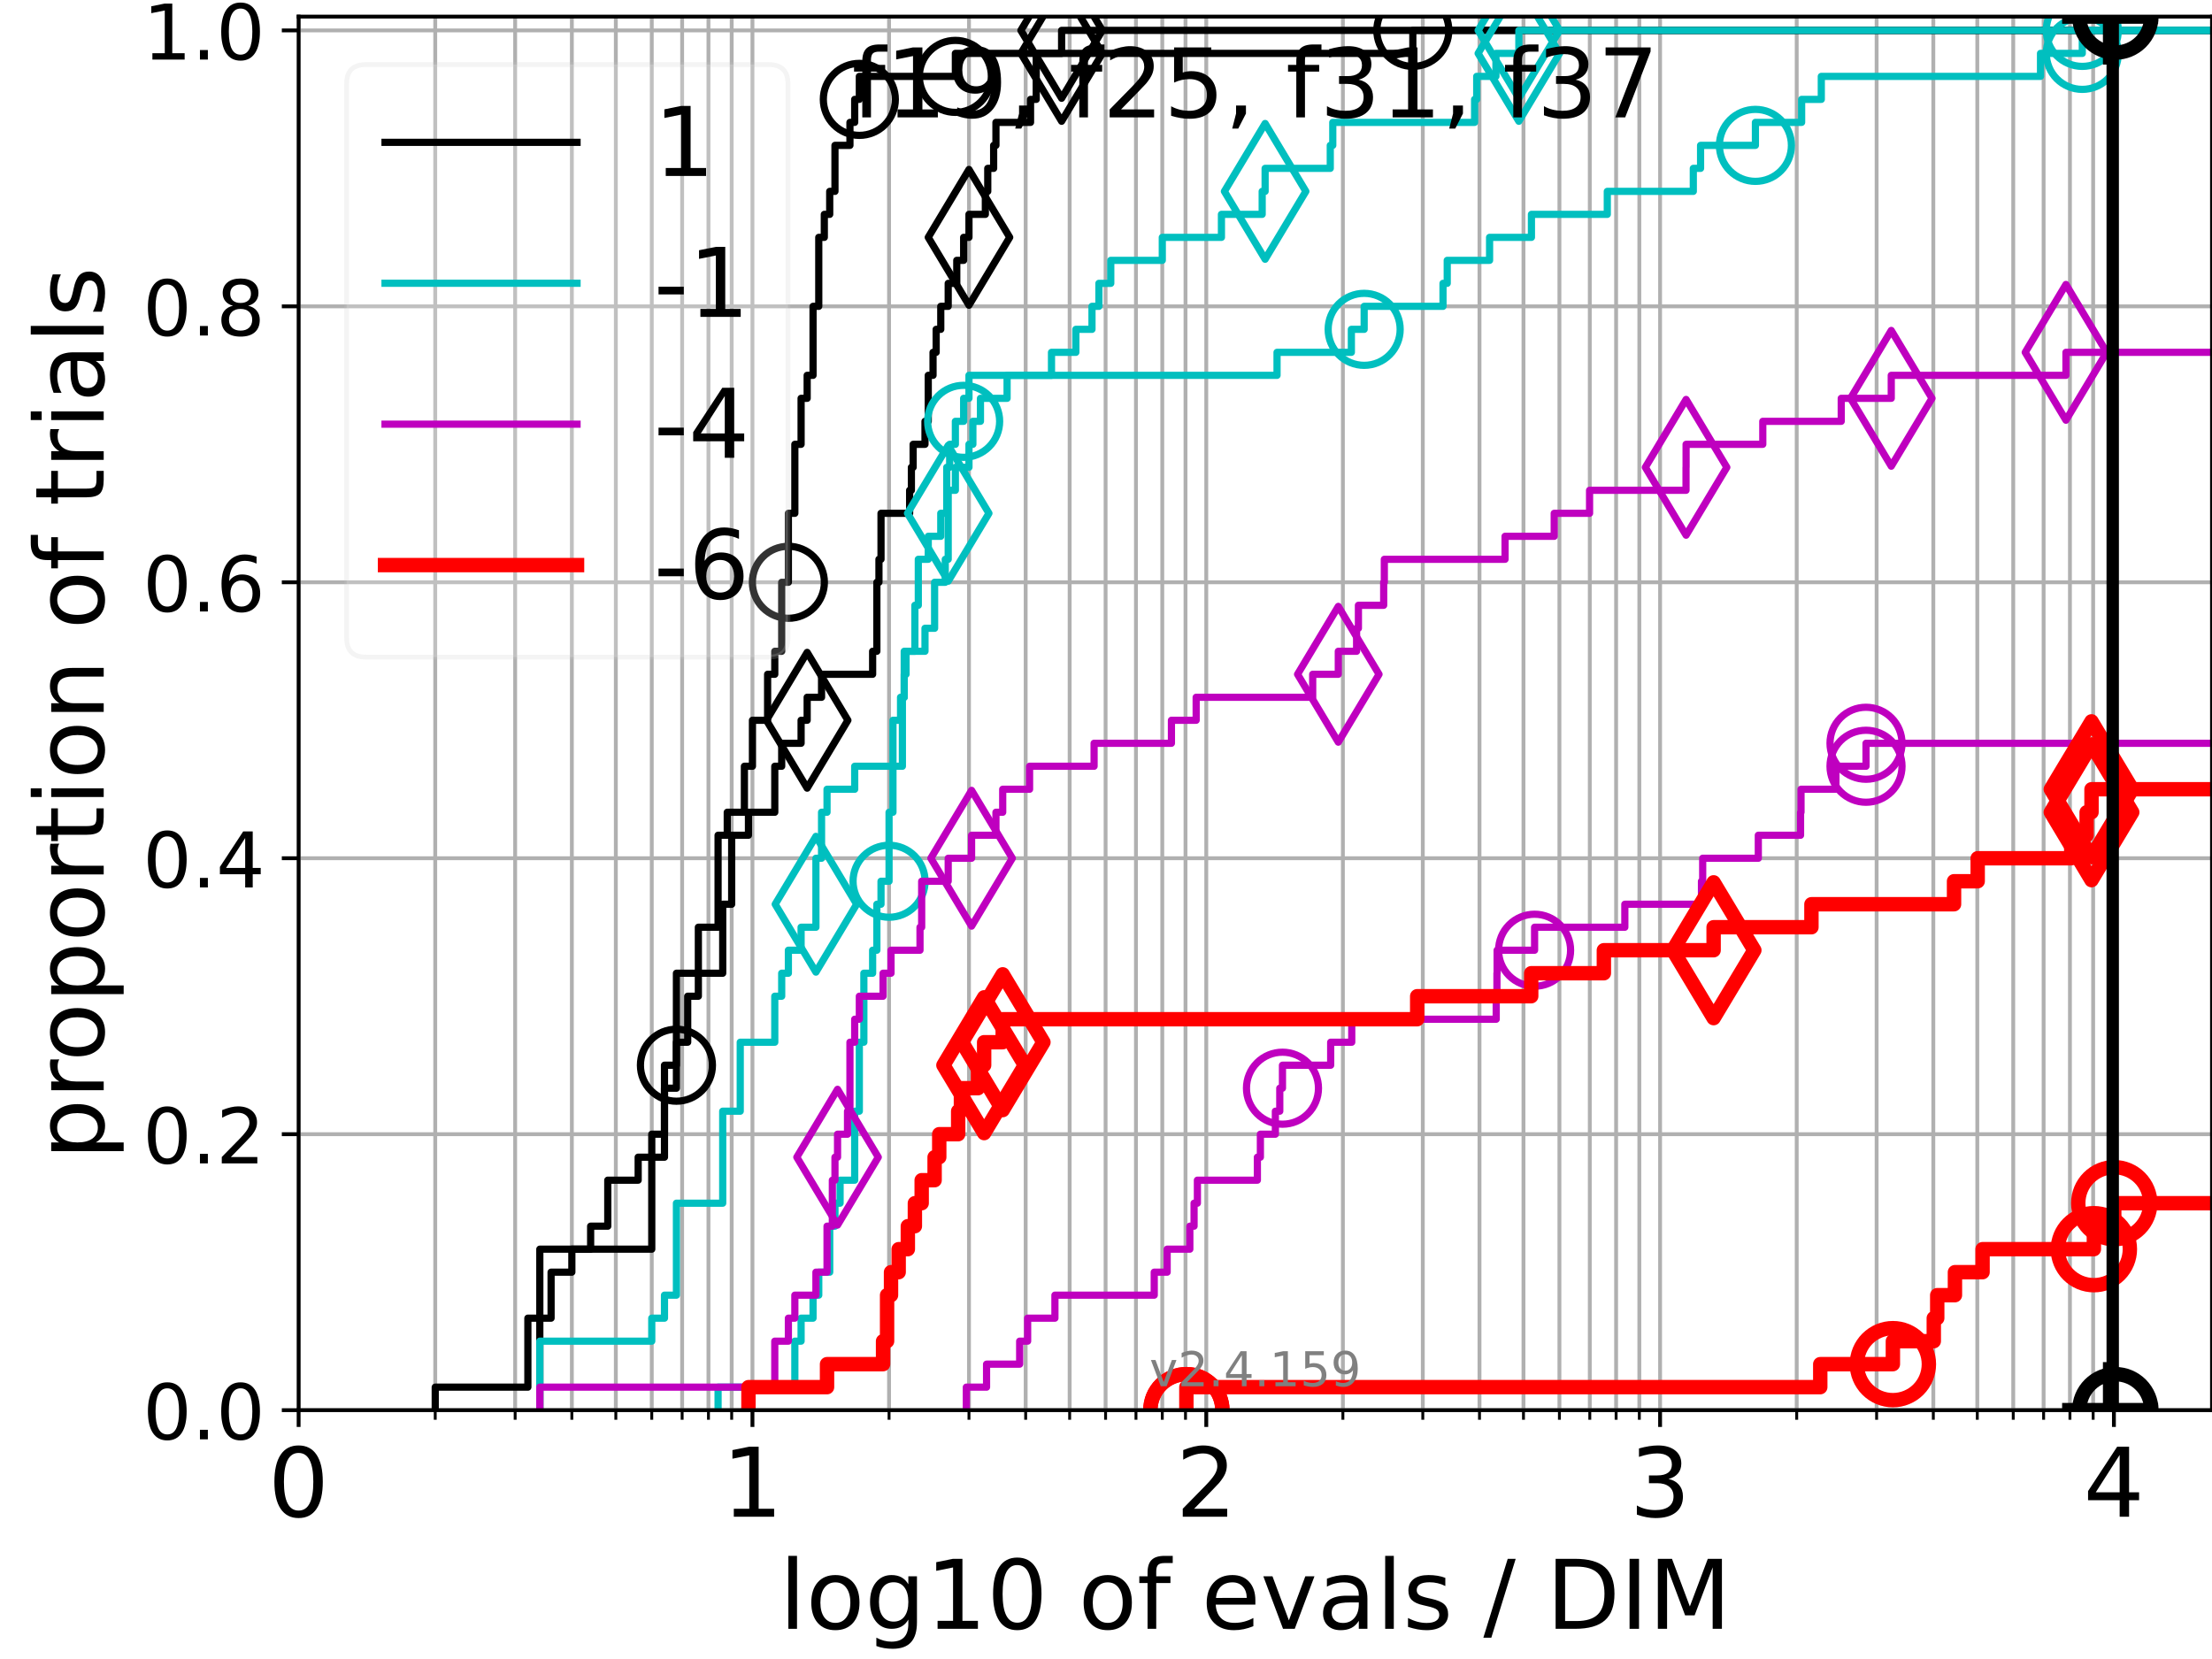 <?xml version="1.0" encoding="utf-8" standalone="no"?>
<!DOCTYPE svg PUBLIC "-//W3C//DTD SVG 1.1//EN"
  "http://www.w3.org/Graphics/SVG/1.1/DTD/svg11.dtd">
<!-- Created with matplotlib (https://matplotlib.org/) -->
<svg height="345.6pt" version="1.1" viewBox="0 0 460.8 345.6" width="460.8pt" xmlns="http://www.w3.org/2000/svg" xmlns:xlink="http://www.w3.org/1999/xlink">
 <defs>
  <style type="text/css">*{stroke-linecap:butt;stroke-linejoin:round;}</style>
 </defs>
 <g id="figure_1">
  <g id="patch_1">
   <path d="M 0 345.6 
L 460.8 345.6 
L 460.8 0 
L 0 0 
z
" style="fill:#ffffff;"/>
  </g>
  <g id="axes_1">
   <g id="patch_2">
    <path d="M 62.208 293.76 
L 460.8 293.76 
L 460.8 3.456 
L 62.208 3.456 
z
" style="fill:#ffffff;"/>
   </g>
   <g id="matplotlib.axis_1">
    <g id="xtick_1">
     <g id="line2d_1">
      <path clip-path="url(#p2caab77d22)" d="M 62.208 293.76 
L 62.208 3.456 
" style="fill:none;stroke:#b0b0b0;stroke-linecap:square;stroke-width:0.8;"/>
     </g>
     <g id="line2d_2">
      <defs>
       <path d="M 0 0 
L 0 3.5 
" id="mb236d590bb" style="stroke:#000000;stroke-width:0.8;"/>
      </defs>
      <g>
       <use style="stroke:#000000;stroke-width:0.8;" x="62.208" xlink:href="#mb236d590bb" y="293.76"/>
      </g>
     </g>
     <g id="text_1">
      <!-- 0 -->
      <g transform="translate(55.846 315.957)scale(0.2 -0.2)">
       <defs>
        <path d="M 31.781 66.406 
Q 24.172 66.406 20.328 58.906 
Q 16.5 51.422 16.5 36.375 
Q 16.5 21.391 20.328 13.891 
Q 24.172 6.391 31.781 6.391 
Q 39.453 6.391 43.281 13.891 
Q 47.125 21.391 47.125 36.375 
Q 47.125 51.422 43.281 58.906 
Q 39.453 66.406 31.781 66.406 
z
M 31.781 74.219 
Q 44.047 74.219 50.516 64.516 
Q 56.984 54.828 56.984 36.375 
Q 56.984 17.969 50.516 8.266 
Q 44.047 -1.422 31.781 -1.422 
Q 19.531 -1.422 13.062 8.266 
Q 6.594 17.969 6.594 36.375 
Q 6.594 54.828 13.062 64.516 
Q 19.531 74.219 31.781 74.219 
z
" id="DejaVuSans-48"/>
       </defs>
       <use xlink:href="#DejaVuSans-48"/>
      </g>
     </g>
    </g>
    <g id="xtick_2">
     <g id="line2d_3">
      <path clip-path="url(#p2caab77d22)" d="M 156.748 293.76 
L 156.748 3.456 
" style="fill:none;stroke:#b0b0b0;stroke-linecap:square;stroke-width:0.8;"/>
     </g>
     <g id="line2d_4">
      <g>
       <use style="stroke:#000000;stroke-width:0.8;" x="156.748" xlink:href="#mb236d590bb" y="293.76"/>
      </g>
     </g>
     <g id="text_2">
      <!-- 1 -->
      <g transform="translate(150.385 315.957)scale(0.2 -0.2)">
       <defs>
        <path d="M 12.406 8.297 
L 28.516 8.297 
L 28.516 63.922 
L 10.984 60.406 
L 10.984 69.391 
L 28.422 72.906 
L 38.281 72.906 
L 38.281 8.297 
L 54.391 8.297 
L 54.391 0 
L 12.406 0 
z
" id="DejaVuSans-49"/>
       </defs>
       <use xlink:href="#DejaVuSans-49"/>
      </g>
     </g>
    </g>
    <g id="xtick_3">
     <g id="line2d_5">
      <path clip-path="url(#p2caab77d22)" d="M 251.288 293.76 
L 251.288 3.456 
" style="fill:none;stroke:#b0b0b0;stroke-linecap:square;stroke-width:0.8;"/>
     </g>
     <g id="line2d_6">
      <g>
       <use style="stroke:#000000;stroke-width:0.8;" x="251.288" xlink:href="#mb236d590bb" y="293.76"/>
      </g>
     </g>
     <g id="text_3">
      <!-- 2 -->
      <g transform="translate(244.925 315.957)scale(0.2 -0.2)">
       <defs>
        <path d="M 19.188 8.297 
L 53.609 8.297 
L 53.609 0 
L 7.328 0 
L 7.328 8.297 
Q 12.938 14.109 22.625 23.891 
Q 32.328 33.688 34.812 36.531 
Q 39.547 41.844 41.422 45.531 
Q 43.312 49.219 43.312 52.781 
Q 43.312 58.594 39.234 62.25 
Q 35.156 65.922 28.609 65.922 
Q 23.969 65.922 18.812 64.312 
Q 13.672 62.703 7.812 59.422 
L 7.812 69.391 
Q 13.766 71.781 18.938 73 
Q 24.125 74.219 28.422 74.219 
Q 39.75 74.219 46.484 68.547 
Q 53.219 62.891 53.219 53.422 
Q 53.219 48.922 51.531 44.891 
Q 49.859 40.875 45.406 35.406 
Q 44.188 33.984 37.641 27.219 
Q 31.109 20.453 19.188 8.297 
z
" id="DejaVuSans-50"/>
       </defs>
       <use xlink:href="#DejaVuSans-50"/>
      </g>
     </g>
    </g>
    <g id="xtick_4">
     <g id="line2d_7">
      <path clip-path="url(#p2caab77d22)" d="M 345.827 293.76 
L 345.827 3.456 
" style="fill:none;stroke:#b0b0b0;stroke-linecap:square;stroke-width:0.8;"/>
     </g>
     <g id="line2d_8">
      <g>
       <use style="stroke:#000000;stroke-width:0.8;" x="345.827" xlink:href="#mb236d590bb" y="293.76"/>
      </g>
     </g>
     <g id="text_4">
      <!-- 3 -->
      <g transform="translate(339.465 315.957)scale(0.2 -0.2)">
       <defs>
        <path d="M 40.578 39.312 
Q 47.656 37.797 51.625 33 
Q 55.609 28.219 55.609 21.188 
Q 55.609 10.406 48.188 4.484 
Q 40.766 -1.422 27.094 -1.422 
Q 22.516 -1.422 17.656 -0.516 
Q 12.797 0.391 7.625 2.203 
L 7.625 11.719 
Q 11.719 9.328 16.594 8.109 
Q 21.484 6.891 26.812 6.891 
Q 36.078 6.891 40.938 10.547 
Q 45.797 14.203 45.797 21.188 
Q 45.797 27.641 41.281 31.266 
Q 36.766 34.906 28.719 34.906 
L 20.219 34.906 
L 20.219 43.016 
L 29.109 43.016 
Q 36.375 43.016 40.234 45.922 
Q 44.094 48.828 44.094 54.297 
Q 44.094 59.906 40.109 62.906 
Q 36.141 65.922 28.719 65.922 
Q 24.656 65.922 20.016 65.031 
Q 15.375 64.156 9.812 62.312 
L 9.812 71.094 
Q 15.438 72.656 20.344 73.438 
Q 25.25 74.219 29.594 74.219 
Q 40.828 74.219 47.359 69.109 
Q 53.906 64.016 53.906 55.328 
Q 53.906 49.266 50.438 45.094 
Q 46.969 40.922 40.578 39.312 
z
" id="DejaVuSans-51"/>
       </defs>
       <use xlink:href="#DejaVuSans-51"/>
      </g>
     </g>
    </g>
    <g id="xtick_5">
     <g id="line2d_9">
      <path clip-path="url(#p2caab77d22)" d="M 440.367 293.76 
L 440.367 3.456 
" style="fill:none;stroke:#b0b0b0;stroke-linecap:square;stroke-width:0.8;"/>
     </g>
     <g id="line2d_10">
      <g>
       <use style="stroke:#000000;stroke-width:0.8;" x="440.367" xlink:href="#mb236d590bb" y="293.76"/>
      </g>
     </g>
     <g id="text_5">
      <!-- 4 -->
      <g transform="translate(434.005 315.957)scale(0.2 -0.2)">
       <defs>
        <path d="M 37.797 64.312 
L 12.891 25.391 
L 37.797 25.391 
z
M 35.203 72.906 
L 47.609 72.906 
L 47.609 25.391 
L 58.016 25.391 
L 58.016 17.188 
L 47.609 17.188 
L 47.609 0 
L 37.797 0 
L 37.797 17.188 
L 4.891 17.188 
L 4.891 26.703 
z
" id="DejaVuSans-52"/>
       </defs>
       <use xlink:href="#DejaVuSans-52"/>
      </g>
     </g>
    </g>
    <g id="xtick_6">
     <g id="line2d_11">
      <path clip-path="url(#p2caab77d22)" d="M 90.667 293.76 
L 90.667 3.456 
" style="fill:none;stroke:#b0b0b0;stroke-linecap:square;stroke-width:0.8;"/>
     </g>
     <g id="line2d_12">
      <defs>
       <path d="M 0 0 
L 0 2 
" id="md28b4e8ea1" style="stroke:#000000;stroke-width:0.6;"/>
      </defs>
      <g>
       <use style="stroke:#000000;stroke-width:0.6;" x="90.667" xlink:href="#md28b4e8ea1" y="293.76"/>
      </g>
     </g>
    </g>
    <g id="xtick_7">
     <g id="line2d_13">
      <path clip-path="url(#p2caab77d22)" d="M 107.315 293.76 
L 107.315 3.456 
" style="fill:none;stroke:#b0b0b0;stroke-linecap:square;stroke-width:0.8;"/>
     </g>
     <g id="line2d_14">
      <g>
       <use style="stroke:#000000;stroke-width:0.6;" x="107.315" xlink:href="#md28b4e8ea1" y="293.76"/>
      </g>
     </g>
    </g>
    <g id="xtick_8">
     <g id="line2d_15">
      <path clip-path="url(#p2caab77d22)" d="M 119.127 293.76 
L 119.127 3.456 
" style="fill:none;stroke:#b0b0b0;stroke-linecap:square;stroke-width:0.8;"/>
     </g>
     <g id="line2d_16">
      <g>
       <use style="stroke:#000000;stroke-width:0.6;" x="119.127" xlink:href="#md28b4e8ea1" y="293.76"/>
      </g>
     </g>
    </g>
    <g id="xtick_9">
     <g id="line2d_17">
      <path clip-path="url(#p2caab77d22)" d="M 128.289 293.76 
L 128.289 3.456 
" style="fill:none;stroke:#b0b0b0;stroke-linecap:square;stroke-width:0.8;"/>
     </g>
     <g id="line2d_18">
      <g>
       <use style="stroke:#000000;stroke-width:0.6;" x="128.289" xlink:href="#md28b4e8ea1" y="293.76"/>
      </g>
     </g>
    </g>
    <g id="xtick_10">
     <g id="line2d_19">
      <path clip-path="url(#p2caab77d22)" d="M 135.774 293.76 
L 135.774 3.456 
" style="fill:none;stroke:#b0b0b0;stroke-linecap:square;stroke-width:0.8;"/>
     </g>
     <g id="line2d_20">
      <g>
       <use style="stroke:#000000;stroke-width:0.6;" x="135.774" xlink:href="#md28b4e8ea1" y="293.76"/>
      </g>
     </g>
    </g>
    <g id="xtick_11">
     <g id="line2d_21">
      <path clip-path="url(#p2caab77d22)" d="M 142.103 293.76 
L 142.103 3.456 
" style="fill:none;stroke:#b0b0b0;stroke-linecap:square;stroke-width:0.8;"/>
     </g>
     <g id="line2d_22">
      <g>
       <use style="stroke:#000000;stroke-width:0.6;" x="142.103" xlink:href="#md28b4e8ea1" y="293.76"/>
      </g>
     </g>
    </g>
    <g id="xtick_12">
     <g id="line2d_23">
      <path clip-path="url(#p2caab77d22)" d="M 147.586 293.76 
L 147.586 3.456 
" style="fill:none;stroke:#b0b0b0;stroke-linecap:square;stroke-width:0.8;"/>
     </g>
     <g id="line2d_24">
      <g>
       <use style="stroke:#000000;stroke-width:0.6;" x="147.586" xlink:href="#md28b4e8ea1" y="293.76"/>
      </g>
     </g>
    </g>
    <g id="xtick_13">
     <g id="line2d_25">
      <path clip-path="url(#p2caab77d22)" d="M 152.422 293.76 
L 152.422 3.456 
" style="fill:none;stroke:#b0b0b0;stroke-linecap:square;stroke-width:0.8;"/>
     </g>
     <g id="line2d_26">
      <g>
       <use style="stroke:#000000;stroke-width:0.6;" x="152.422" xlink:href="#md28b4e8ea1" y="293.76"/>
      </g>
     </g>
    </g>
    <g id="xtick_14">
     <g id="line2d_27">
      <path clip-path="url(#p2caab77d22)" d="M 185.207 293.76 
L 185.207 3.456 
" style="fill:none;stroke:#b0b0b0;stroke-linecap:square;stroke-width:0.8;"/>
     </g>
     <g id="line2d_28">
      <g>
       <use style="stroke:#000000;stroke-width:0.6;" x="185.207" xlink:href="#md28b4e8ea1" y="293.76"/>
      </g>
     </g>
    </g>
    <g id="xtick_15">
     <g id="line2d_29">
      <path clip-path="url(#p2caab77d22)" d="M 201.855 293.76 
L 201.855 3.456 
" style="fill:none;stroke:#b0b0b0;stroke-linecap:square;stroke-width:0.8;"/>
     </g>
     <g id="line2d_30">
      <g>
       <use style="stroke:#000000;stroke-width:0.6;" x="201.855" xlink:href="#md28b4e8ea1" y="293.76"/>
      </g>
     </g>
    </g>
    <g id="xtick_16">
     <g id="line2d_31">
      <path clip-path="url(#p2caab77d22)" d="M 213.666 293.76 
L 213.666 3.456 
" style="fill:none;stroke:#b0b0b0;stroke-linecap:square;stroke-width:0.8;"/>
     </g>
     <g id="line2d_32">
      <g>
       <use style="stroke:#000000;stroke-width:0.6;" x="213.666" xlink:href="#md28b4e8ea1" y="293.76"/>
      </g>
     </g>
    </g>
    <g id="xtick_17">
     <g id="line2d_33">
      <path clip-path="url(#p2caab77d22)" d="M 222.828 293.76 
L 222.828 3.456 
" style="fill:none;stroke:#b0b0b0;stroke-linecap:square;stroke-width:0.8;"/>
     </g>
     <g id="line2d_34">
      <g>
       <use style="stroke:#000000;stroke-width:0.6;" x="222.828" xlink:href="#md28b4e8ea1" y="293.76"/>
      </g>
     </g>
    </g>
    <g id="xtick_18">
     <g id="line2d_35">
      <path clip-path="url(#p2caab77d22)" d="M 230.314 293.76 
L 230.314 3.456 
" style="fill:none;stroke:#b0b0b0;stroke-linecap:square;stroke-width:0.8;"/>
     </g>
     <g id="line2d_36">
      <g>
       <use style="stroke:#000000;stroke-width:0.6;" x="230.314" xlink:href="#md28b4e8ea1" y="293.76"/>
      </g>
     </g>
    </g>
    <g id="xtick_19">
     <g id="line2d_37">
      <path clip-path="url(#p2caab77d22)" d="M 236.643 293.76 
L 236.643 3.456 
" style="fill:none;stroke:#b0b0b0;stroke-linecap:square;stroke-width:0.8;"/>
     </g>
     <g id="line2d_38">
      <g>
       <use style="stroke:#000000;stroke-width:0.6;" x="236.643" xlink:href="#md28b4e8ea1" y="293.76"/>
      </g>
     </g>
    </g>
    <g id="xtick_20">
     <g id="line2d_39">
      <path clip-path="url(#p2caab77d22)" d="M 242.126 293.76 
L 242.126 3.456 
" style="fill:none;stroke:#b0b0b0;stroke-linecap:square;stroke-width:0.8;"/>
     </g>
     <g id="line2d_40">
      <g>
       <use style="stroke:#000000;stroke-width:0.6;" x="242.126" xlink:href="#md28b4e8ea1" y="293.76"/>
      </g>
     </g>
    </g>
    <g id="xtick_21">
     <g id="line2d_41">
      <path clip-path="url(#p2caab77d22)" d="M 246.962 293.76 
L 246.962 3.456 
" style="fill:none;stroke:#b0b0b0;stroke-linecap:square;stroke-width:0.8;"/>
     </g>
     <g id="line2d_42">
      <g>
       <use style="stroke:#000000;stroke-width:0.6;" x="246.962" xlink:href="#md28b4e8ea1" y="293.76"/>
      </g>
     </g>
    </g>
    <g id="xtick_22">
     <g id="line2d_43">
      <path clip-path="url(#p2caab77d22)" d="M 279.747 293.76 
L 279.747 3.456 
" style="fill:none;stroke:#b0b0b0;stroke-linecap:square;stroke-width:0.8;"/>
     </g>
     <g id="line2d_44">
      <g>
       <use style="stroke:#000000;stroke-width:0.6;" x="279.747" xlink:href="#md28b4e8ea1" y="293.76"/>
      </g>
     </g>
    </g>
    <g id="xtick_23">
     <g id="line2d_45">
      <path clip-path="url(#p2caab77d22)" d="M 296.395 293.76 
L 296.395 3.456 
" style="fill:none;stroke:#b0b0b0;stroke-linecap:square;stroke-width:0.8;"/>
     </g>
     <g id="line2d_46">
      <g>
       <use style="stroke:#000000;stroke-width:0.6;" x="296.395" xlink:href="#md28b4e8ea1" y="293.76"/>
      </g>
     </g>
    </g>
    <g id="xtick_24">
     <g id="line2d_47">
      <path clip-path="url(#p2caab77d22)" d="M 308.206 293.76 
L 308.206 3.456 
" style="fill:none;stroke:#b0b0b0;stroke-linecap:square;stroke-width:0.8;"/>
     </g>
     <g id="line2d_48">
      <g>
       <use style="stroke:#000000;stroke-width:0.6;" x="308.206" xlink:href="#md28b4e8ea1" y="293.76"/>
      </g>
     </g>
    </g>
    <g id="xtick_25">
     <g id="line2d_49">
      <path clip-path="url(#p2caab77d22)" d="M 317.368 293.76 
L 317.368 3.456 
" style="fill:none;stroke:#b0b0b0;stroke-linecap:square;stroke-width:0.8;"/>
     </g>
     <g id="line2d_50">
      <g>
       <use style="stroke:#000000;stroke-width:0.6;" x="317.368" xlink:href="#md28b4e8ea1" y="293.76"/>
      </g>
     </g>
    </g>
    <g id="xtick_26">
     <g id="line2d_51">
      <path clip-path="url(#p2caab77d22)" d="M 324.854 293.76 
L 324.854 3.456 
" style="fill:none;stroke:#b0b0b0;stroke-linecap:square;stroke-width:0.8;"/>
     </g>
     <g id="line2d_52">
      <g>
       <use style="stroke:#000000;stroke-width:0.6;" x="324.854" xlink:href="#md28b4e8ea1" y="293.76"/>
      </g>
     </g>
    </g>
    <g id="xtick_27">
     <g id="line2d_53">
      <path clip-path="url(#p2caab77d22)" d="M 331.183 293.76 
L 331.183 3.456 
" style="fill:none;stroke:#b0b0b0;stroke-linecap:square;stroke-width:0.8;"/>
     </g>
     <g id="line2d_54">
      <g>
       <use style="stroke:#000000;stroke-width:0.6;" x="331.183" xlink:href="#md28b4e8ea1" y="293.76"/>
      </g>
     </g>
    </g>
    <g id="xtick_28">
     <g id="line2d_55">
      <path clip-path="url(#p2caab77d22)" d="M 336.666 293.76 
L 336.666 3.456 
" style="fill:none;stroke:#b0b0b0;stroke-linecap:square;stroke-width:0.8;"/>
     </g>
     <g id="line2d_56">
      <g>
       <use style="stroke:#000000;stroke-width:0.6;" x="336.666" xlink:href="#md28b4e8ea1" y="293.76"/>
      </g>
     </g>
    </g>
    <g id="xtick_29">
     <g id="line2d_57">
      <path clip-path="url(#p2caab77d22)" d="M 341.502 293.76 
L 341.502 3.456 
" style="fill:none;stroke:#b0b0b0;stroke-linecap:square;stroke-width:0.8;"/>
     </g>
     <g id="line2d_58">
      <g>
       <use style="stroke:#000000;stroke-width:0.6;" x="341.502" xlink:href="#md28b4e8ea1" y="293.76"/>
      </g>
     </g>
    </g>
    <g id="xtick_30">
     <g id="line2d_59">
      <path clip-path="url(#p2caab77d22)" d="M 374.287 293.76 
L 374.287 3.456 
" style="fill:none;stroke:#b0b0b0;stroke-linecap:square;stroke-width:0.8;"/>
     </g>
     <g id="line2d_60">
      <g>
       <use style="stroke:#000000;stroke-width:0.6;" x="374.287" xlink:href="#md28b4e8ea1" y="293.76"/>
      </g>
     </g>
    </g>
    <g id="xtick_31">
     <g id="line2d_61">
      <path clip-path="url(#p2caab77d22)" d="M 390.934 293.76 
L 390.934 3.456 
" style="fill:none;stroke:#b0b0b0;stroke-linecap:square;stroke-width:0.8;"/>
     </g>
     <g id="line2d_62">
      <g>
       <use style="stroke:#000000;stroke-width:0.6;" x="390.934" xlink:href="#md28b4e8ea1" y="293.76"/>
      </g>
     </g>
    </g>
    <g id="xtick_32">
     <g id="line2d_63">
      <path clip-path="url(#p2caab77d22)" d="M 402.746 293.76 
L 402.746 3.456 
" style="fill:none;stroke:#b0b0b0;stroke-linecap:square;stroke-width:0.8;"/>
     </g>
     <g id="line2d_64">
      <g>
       <use style="stroke:#000000;stroke-width:0.6;" x="402.746" xlink:href="#md28b4e8ea1" y="293.76"/>
      </g>
     </g>
    </g>
    <g id="xtick_33">
     <g id="line2d_65">
      <path clip-path="url(#p2caab77d22)" d="M 411.908 293.76 
L 411.908 3.456 
" style="fill:none;stroke:#b0b0b0;stroke-linecap:square;stroke-width:0.8;"/>
     </g>
     <g id="line2d_66">
      <g>
       <use style="stroke:#000000;stroke-width:0.6;" x="411.908" xlink:href="#md28b4e8ea1" y="293.76"/>
      </g>
     </g>
    </g>
    <g id="xtick_34">
     <g id="line2d_67">
      <path clip-path="url(#p2caab77d22)" d="M 419.394 293.76 
L 419.394 3.456 
" style="fill:none;stroke:#b0b0b0;stroke-linecap:square;stroke-width:0.8;"/>
     </g>
     <g id="line2d_68">
      <g>
       <use style="stroke:#000000;stroke-width:0.6;" x="419.394" xlink:href="#md28b4e8ea1" y="293.76"/>
      </g>
     </g>
    </g>
    <g id="xtick_35">
     <g id="line2d_69">
      <path clip-path="url(#p2caab77d22)" d="M 425.723 293.76 
L 425.723 3.456 
" style="fill:none;stroke:#b0b0b0;stroke-linecap:square;stroke-width:0.8;"/>
     </g>
     <g id="line2d_70">
      <g>
       <use style="stroke:#000000;stroke-width:0.6;" x="425.723" xlink:href="#md28b4e8ea1" y="293.76"/>
      </g>
     </g>
    </g>
    <g id="xtick_36">
     <g id="line2d_71">
      <path clip-path="url(#p2caab77d22)" d="M 431.205 293.76 
L 431.205 3.456 
" style="fill:none;stroke:#b0b0b0;stroke-linecap:square;stroke-width:0.8;"/>
     </g>
     <g id="line2d_72">
      <g>
       <use style="stroke:#000000;stroke-width:0.6;" x="431.205" xlink:href="#md28b4e8ea1" y="293.76"/>
      </g>
     </g>
    </g>
    <g id="xtick_37">
     <g id="line2d_73">
      <path clip-path="url(#p2caab77d22)" d="M 436.041 293.76 
L 436.041 3.456 
" style="fill:none;stroke:#b0b0b0;stroke-linecap:square;stroke-width:0.8;"/>
     </g>
     <g id="line2d_74">
      <g>
       <use style="stroke:#000000;stroke-width:0.6;" x="436.041" xlink:href="#md28b4e8ea1" y="293.76"/>
      </g>
     </g>
    </g>
    <g id="text_6">
     <!-- log10 of evals / DIM -->
     <g transform="translate(162.348 339.313)scale(0.2 -0.2)">
      <defs>
       <path d="M 9.422 75.984 
L 18.406 75.984 
L 18.406 0 
L 9.422 0 
z
" id="DejaVuSans-108"/>
       <path d="M 30.609 48.391 
Q 23.391 48.391 19.188 42.75 
Q 14.984 37.109 14.984 27.297 
Q 14.984 17.484 19.156 11.844 
Q 23.344 6.203 30.609 6.203 
Q 37.797 6.203 41.984 11.859 
Q 46.188 17.531 46.188 27.297 
Q 46.188 37.016 41.984 42.703 
Q 37.797 48.391 30.609 48.391 
z
M 30.609 56 
Q 42.328 56 49.016 48.375 
Q 55.719 40.766 55.719 27.297 
Q 55.719 13.875 49.016 6.219 
Q 42.328 -1.422 30.609 -1.422 
Q 18.844 -1.422 12.172 6.219 
Q 5.516 13.875 5.516 27.297 
Q 5.516 40.766 12.172 48.375 
Q 18.844 56 30.609 56 
z
" id="DejaVuSans-111"/>
       <path d="M 45.406 27.984 
Q 45.406 37.75 41.375 43.109 
Q 37.359 48.484 30.078 48.484 
Q 22.859 48.484 18.828 43.109 
Q 14.797 37.75 14.797 27.984 
Q 14.797 18.266 18.828 12.891 
Q 22.859 7.516 30.078 7.516 
Q 37.359 7.516 41.375 12.891 
Q 45.406 18.266 45.406 27.984 
z
M 54.391 6.781 
Q 54.391 -7.172 48.188 -13.984 
Q 42 -20.797 29.203 -20.797 
Q 24.469 -20.797 20.266 -20.094 
Q 16.062 -19.391 12.109 -17.922 
L 12.109 -9.188 
Q 16.062 -11.328 19.922 -12.344 
Q 23.781 -13.375 27.781 -13.375 
Q 36.625 -13.375 41.016 -8.766 
Q 45.406 -4.156 45.406 5.172 
L 45.406 9.625 
Q 42.625 4.781 38.281 2.391 
Q 33.938 0 27.875 0 
Q 17.828 0 11.672 7.656 
Q 5.516 15.328 5.516 27.984 
Q 5.516 40.672 11.672 48.328 
Q 17.828 56 27.875 56 
Q 33.938 56 38.281 53.609 
Q 42.625 51.219 45.406 46.391 
L 45.406 54.688 
L 54.391 54.688 
z
" id="DejaVuSans-103"/>
       <path id="DejaVuSans-32"/>
       <path d="M 37.109 75.984 
L 37.109 68.5 
L 28.516 68.5 
Q 23.688 68.5 21.797 66.547 
Q 19.922 64.594 19.922 59.516 
L 19.922 54.688 
L 34.719 54.688 
L 34.719 47.703 
L 19.922 47.703 
L 19.922 0 
L 10.891 0 
L 10.891 47.703 
L 2.297 47.703 
L 2.297 54.688 
L 10.891 54.688 
L 10.891 58.5 
Q 10.891 67.625 15.141 71.797 
Q 19.391 75.984 28.609 75.984 
z
" id="DejaVuSans-102"/>
       <path d="M 56.203 29.594 
L 56.203 25.203 
L 14.891 25.203 
Q 15.484 15.922 20.484 11.062 
Q 25.484 6.203 34.422 6.203 
Q 39.594 6.203 44.453 7.469 
Q 49.312 8.734 54.109 11.281 
L 54.109 2.781 
Q 49.266 0.734 44.188 -0.344 
Q 39.109 -1.422 33.891 -1.422 
Q 20.797 -1.422 13.156 6.188 
Q 5.516 13.812 5.516 26.812 
Q 5.516 40.234 12.766 48.109 
Q 20.016 56 32.328 56 
Q 43.359 56 49.781 48.891 
Q 56.203 41.797 56.203 29.594 
z
M 47.219 32.234 
Q 47.125 39.594 43.094 43.984 
Q 39.062 48.391 32.422 48.391 
Q 24.906 48.391 20.391 44.141 
Q 15.875 39.891 15.188 32.172 
z
" id="DejaVuSans-101"/>
       <path d="M 2.984 54.688 
L 12.5 54.688 
L 29.594 8.797 
L 46.688 54.688 
L 56.203 54.688 
L 35.688 0 
L 23.484 0 
z
" id="DejaVuSans-118"/>
       <path d="M 34.281 27.484 
Q 23.391 27.484 19.188 25 
Q 14.984 22.516 14.984 16.5 
Q 14.984 11.719 18.141 8.906 
Q 21.297 6.109 26.703 6.109 
Q 34.188 6.109 38.703 11.406 
Q 43.219 16.703 43.219 25.484 
L 43.219 27.484 
z
M 52.203 31.203 
L 52.203 0 
L 43.219 0 
L 43.219 8.297 
Q 40.141 3.328 35.547 0.953 
Q 30.953 -1.422 24.312 -1.422 
Q 15.922 -1.422 10.953 3.297 
Q 6 8.016 6 15.922 
Q 6 25.141 12.172 29.828 
Q 18.359 34.516 30.609 34.516 
L 43.219 34.516 
L 43.219 35.406 
Q 43.219 41.609 39.141 45 
Q 35.062 48.391 27.688 48.391 
Q 23 48.391 18.547 47.266 
Q 14.109 46.141 10.016 43.891 
L 10.016 52.203 
Q 14.938 54.109 19.578 55.047 
Q 24.219 56 28.609 56 
Q 40.484 56 46.344 49.844 
Q 52.203 43.703 52.203 31.203 
z
" id="DejaVuSans-97"/>
       <path d="M 44.281 53.078 
L 44.281 44.578 
Q 40.484 46.531 36.375 47.5 
Q 32.281 48.484 27.875 48.484 
Q 21.188 48.484 17.844 46.438 
Q 14.5 44.391 14.5 40.281 
Q 14.5 37.156 16.891 35.375 
Q 19.281 33.594 26.516 31.984 
L 29.594 31.297 
Q 39.156 29.25 43.188 25.516 
Q 47.219 21.781 47.219 15.094 
Q 47.219 7.469 41.188 3.016 
Q 35.156 -1.422 24.609 -1.422 
Q 20.219 -1.422 15.453 -0.562 
Q 10.688 0.297 5.422 2 
L 5.422 11.281 
Q 10.406 8.688 15.234 7.391 
Q 20.062 6.109 24.812 6.109 
Q 31.156 6.109 34.562 8.281 
Q 37.984 10.453 37.984 14.406 
Q 37.984 18.062 35.516 20.016 
Q 33.062 21.969 24.703 23.781 
L 21.578 24.516 
Q 13.234 26.266 9.516 29.906 
Q 5.812 33.547 5.812 39.891 
Q 5.812 47.609 11.281 51.797 
Q 16.75 56 26.812 56 
Q 31.781 56 36.172 55.266 
Q 40.578 54.547 44.281 53.078 
z
" id="DejaVuSans-115"/>
       <path d="M 25.391 72.906 
L 33.688 72.906 
L 8.297 -9.281 
L 0 -9.281 
z
" id="DejaVuSans-47"/>
       <path d="M 19.672 64.797 
L 19.672 8.109 
L 31.594 8.109 
Q 46.688 8.109 53.688 14.938 
Q 60.688 21.781 60.688 36.531 
Q 60.688 51.172 53.688 57.984 
Q 46.688 64.797 31.594 64.797 
z
M 9.812 72.906 
L 30.078 72.906 
Q 51.266 72.906 61.172 64.094 
Q 71.094 55.281 71.094 36.531 
Q 71.094 17.672 61.125 8.828 
Q 51.172 0 30.078 0 
L 9.812 0 
z
" id="DejaVuSans-68"/>
       <path d="M 9.812 72.906 
L 19.672 72.906 
L 19.672 0 
L 9.812 0 
z
" id="DejaVuSans-73"/>
       <path d="M 9.812 72.906 
L 24.516 72.906 
L 43.109 23.297 
L 61.812 72.906 
L 76.516 72.906 
L 76.516 0 
L 66.891 0 
L 66.891 64.016 
L 48.094 14.016 
L 38.188 14.016 
L 19.391 64.016 
L 19.391 0 
L 9.812 0 
z
" id="DejaVuSans-77"/>
      </defs>
      <use xlink:href="#DejaVuSans-108"/>
      <use x="27.783" xlink:href="#DejaVuSans-111"/>
      <use x="88.965" xlink:href="#DejaVuSans-103"/>
      <use x="152.441" xlink:href="#DejaVuSans-49"/>
      <use x="216.064" xlink:href="#DejaVuSans-48"/>
      <use x="279.688" xlink:href="#DejaVuSans-32"/>
      <use x="311.475" xlink:href="#DejaVuSans-111"/>
      <use x="372.656" xlink:href="#DejaVuSans-102"/>
      <use x="407.861" xlink:href="#DejaVuSans-32"/>
      <use x="439.648" xlink:href="#DejaVuSans-101"/>
      <use x="501.172" xlink:href="#DejaVuSans-118"/>
      <use x="560.352" xlink:href="#DejaVuSans-97"/>
      <use x="621.631" xlink:href="#DejaVuSans-108"/>
      <use x="649.414" xlink:href="#DejaVuSans-115"/>
      <use x="701.514" xlink:href="#DejaVuSans-32"/>
      <use x="733.301" xlink:href="#DejaVuSans-47"/>
      <use x="766.992" xlink:href="#DejaVuSans-32"/>
      <use x="798.779" xlink:href="#DejaVuSans-68"/>
      <use x="875.781" xlink:href="#DejaVuSans-73"/>
      <use x="905.273" xlink:href="#DejaVuSans-77"/>
     </g>
    </g>
   </g>
   <g id="matplotlib.axis_2">
    <g id="ytick_1">
     <g id="line2d_75">
      <path clip-path="url(#p2caab77d22)" d="M 62.208 293.76 
L 460.8 293.76 
" style="fill:none;stroke:#b0b0b0;stroke-linecap:square;stroke-width:0.8;"/>
     </g>
     <g id="line2d_76">
      <defs>
       <path d="M 0 0 
L -3.5 0 
" id="mea5a7d35bc" style="stroke:#000000;stroke-width:0.8;"/>
      </defs>
      <g>
       <use style="stroke:#000000;stroke-width:0.8;" x="62.208" xlink:href="#mea5a7d35bc" y="293.76"/>
      </g>
     </g>
     <g id="text_7">
      <!-- 0.0 -->
      <g transform="translate(29.763 299.839)scale(0.16 -0.16)">
       <defs>
        <path d="M 10.688 12.406 
L 21 12.406 
L 21 0 
L 10.688 0 
z
" id="DejaVuSans-46"/>
       </defs>
       <use xlink:href="#DejaVuSans-48"/>
       <use x="63.623" xlink:href="#DejaVuSans-46"/>
       <use x="95.41" xlink:href="#DejaVuSans-48"/>
      </g>
     </g>
    </g>
    <g id="ytick_2">
     <g id="line2d_77">
      <path clip-path="url(#p2caab77d22)" d="M 62.208 236.274 
L 460.8 236.274 
" style="fill:none;stroke:#b0b0b0;stroke-linecap:square;stroke-width:0.8;"/>
     </g>
     <g id="line2d_78">
      <g>
       <use style="stroke:#000000;stroke-width:0.8;" x="62.208" xlink:href="#mea5a7d35bc" y="236.274"/>
      </g>
     </g>
     <g id="text_8">
      <!-- 0.2 -->
      <g transform="translate(29.763 242.353)scale(0.16 -0.16)">
       <use xlink:href="#DejaVuSans-48"/>
       <use x="63.623" xlink:href="#DejaVuSans-46"/>
       <use x="95.41" xlink:href="#DejaVuSans-50"/>
      </g>
     </g>
    </g>
    <g id="ytick_3">
     <g id="line2d_79">
      <path clip-path="url(#p2caab77d22)" d="M 62.208 178.788 
L 460.8 178.788 
" style="fill:none;stroke:#b0b0b0;stroke-linecap:square;stroke-width:0.8;"/>
     </g>
     <g id="line2d_80">
      <g>
       <use style="stroke:#000000;stroke-width:0.8;" x="62.208" xlink:href="#mea5a7d35bc" y="178.788"/>
      </g>
     </g>
     <g id="text_9">
      <!-- 0.4 -->
      <g transform="translate(29.763 184.867)scale(0.16 -0.16)">
       <use xlink:href="#DejaVuSans-48"/>
       <use x="63.623" xlink:href="#DejaVuSans-46"/>
       <use x="95.41" xlink:href="#DejaVuSans-52"/>
      </g>
     </g>
    </g>
    <g id="ytick_4">
     <g id="line2d_81">
      <path clip-path="url(#p2caab77d22)" d="M 62.208 121.302 
L 460.8 121.302 
" style="fill:none;stroke:#b0b0b0;stroke-linecap:square;stroke-width:0.8;"/>
     </g>
     <g id="line2d_82">
      <g>
       <use style="stroke:#000000;stroke-width:0.8;" x="62.208" xlink:href="#mea5a7d35bc" y="121.302"/>
      </g>
     </g>
     <g id="text_10">
      <!-- 0.6 -->
      <g transform="translate(29.763 127.381)scale(0.16 -0.16)">
       <defs>
        <path d="M 33.016 40.375 
Q 26.375 40.375 22.484 35.828 
Q 18.609 31.297 18.609 23.391 
Q 18.609 15.531 22.484 10.953 
Q 26.375 6.391 33.016 6.391 
Q 39.656 6.391 43.531 10.953 
Q 47.406 15.531 47.406 23.391 
Q 47.406 31.297 43.531 35.828 
Q 39.656 40.375 33.016 40.375 
z
M 52.594 71.297 
L 52.594 62.312 
Q 48.875 64.062 45.094 64.984 
Q 41.312 65.922 37.594 65.922 
Q 27.828 65.922 22.672 59.328 
Q 17.531 52.734 16.797 39.406 
Q 19.672 43.656 24.016 45.922 
Q 28.375 48.188 33.594 48.188 
Q 44.578 48.188 50.953 41.516 
Q 57.328 34.859 57.328 23.391 
Q 57.328 12.156 50.688 5.359 
Q 44.047 -1.422 33.016 -1.422 
Q 20.359 -1.422 13.672 8.266 
Q 6.984 17.969 6.984 36.375 
Q 6.984 53.656 15.188 63.938 
Q 23.391 74.219 37.203 74.219 
Q 40.922 74.219 44.703 73.484 
Q 48.484 72.75 52.594 71.297 
z
" id="DejaVuSans-54"/>
       </defs>
       <use xlink:href="#DejaVuSans-48"/>
       <use x="63.623" xlink:href="#DejaVuSans-46"/>
       <use x="95.41" xlink:href="#DejaVuSans-54"/>
      </g>
     </g>
    </g>
    <g id="ytick_5">
     <g id="line2d_83">
      <path clip-path="url(#p2caab77d22)" d="M 62.208 63.816 
L 460.8 63.816 
" style="fill:none;stroke:#b0b0b0;stroke-linecap:square;stroke-width:0.8;"/>
     </g>
     <g id="line2d_84">
      <g>
       <use style="stroke:#000000;stroke-width:0.8;" x="62.208" xlink:href="#mea5a7d35bc" y="63.816"/>
      </g>
     </g>
     <g id="text_11">
      <!-- 0.8 -->
      <g transform="translate(29.763 69.895)scale(0.16 -0.16)">
       <defs>
        <path d="M 31.781 34.625 
Q 24.75 34.625 20.719 30.859 
Q 16.703 27.094 16.703 20.516 
Q 16.703 13.922 20.719 10.156 
Q 24.75 6.391 31.781 6.391 
Q 38.812 6.391 42.859 10.172 
Q 46.922 13.969 46.922 20.516 
Q 46.922 27.094 42.891 30.859 
Q 38.875 34.625 31.781 34.625 
z
M 21.922 38.812 
Q 15.578 40.375 12.031 44.719 
Q 8.5 49.078 8.5 55.328 
Q 8.5 64.062 14.719 69.141 
Q 20.953 74.219 31.781 74.219 
Q 42.672 74.219 48.875 69.141 
Q 55.078 64.062 55.078 55.328 
Q 55.078 49.078 51.531 44.719 
Q 48 40.375 41.703 38.812 
Q 48.828 37.156 52.797 32.312 
Q 56.781 27.484 56.781 20.516 
Q 56.781 9.906 50.312 4.234 
Q 43.844 -1.422 31.781 -1.422 
Q 19.734 -1.422 13.25 4.234 
Q 6.781 9.906 6.781 20.516 
Q 6.781 27.484 10.781 32.312 
Q 14.797 37.156 21.922 38.812 
z
M 18.312 54.391 
Q 18.312 48.734 21.844 45.562 
Q 25.391 42.391 31.781 42.391 
Q 38.141 42.391 41.719 45.562 
Q 45.312 48.734 45.312 54.391 
Q 45.312 60.062 41.719 63.234 
Q 38.141 66.406 31.781 66.406 
Q 25.391 66.406 21.844 63.234 
Q 18.312 60.062 18.312 54.391 
z
" id="DejaVuSans-56"/>
       </defs>
       <use xlink:href="#DejaVuSans-48"/>
       <use x="63.623" xlink:href="#DejaVuSans-46"/>
       <use x="95.41" xlink:href="#DejaVuSans-56"/>
      </g>
     </g>
    </g>
    <g id="ytick_6">
     <g id="line2d_85">
      <path clip-path="url(#p2caab77d22)" d="M 62.208 6.33 
L 460.8 6.33 
" style="fill:none;stroke:#b0b0b0;stroke-linecap:square;stroke-width:0.8;"/>
     </g>
     <g id="line2d_86">
      <g>
       <use style="stroke:#000000;stroke-width:0.8;" x="62.208" xlink:href="#mea5a7d35bc" y="6.33"/>
      </g>
     </g>
     <g id="text_12">
      <!-- 1.0 -->
      <g transform="translate(29.763 12.409)scale(0.16 -0.16)">
       <use xlink:href="#DejaVuSans-49"/>
       <use x="63.623" xlink:href="#DejaVuSans-46"/>
       <use x="95.41" xlink:href="#DejaVuSans-48"/>
      </g>
     </g>
    </g>
    <g id="text_13">
     <!-- proportion of trials -->
     <g transform="translate(21.604 241.614)rotate(-90)scale(0.2 -0.2)">
      <defs>
       <path d="M 18.109 8.203 
L 18.109 -20.797 
L 9.078 -20.797 
L 9.078 54.688 
L 18.109 54.688 
L 18.109 46.391 
Q 20.953 51.266 25.266 53.625 
Q 29.594 56 35.594 56 
Q 45.562 56 51.781 48.094 
Q 58.016 40.188 58.016 27.297 
Q 58.016 14.406 51.781 6.484 
Q 45.562 -1.422 35.594 -1.422 
Q 29.594 -1.422 25.266 0.953 
Q 20.953 3.328 18.109 8.203 
z
M 48.688 27.297 
Q 48.688 37.203 44.609 42.844 
Q 40.531 48.484 33.406 48.484 
Q 26.266 48.484 22.188 42.844 
Q 18.109 37.203 18.109 27.297 
Q 18.109 17.391 22.188 11.75 
Q 26.266 6.109 33.406 6.109 
Q 40.531 6.109 44.609 11.75 
Q 48.688 17.391 48.688 27.297 
z
" id="DejaVuSans-112"/>
       <path d="M 41.109 46.297 
Q 39.594 47.172 37.812 47.578 
Q 36.031 48 33.891 48 
Q 26.266 48 22.188 43.047 
Q 18.109 38.094 18.109 28.812 
L 18.109 0 
L 9.078 0 
L 9.078 54.688 
L 18.109 54.688 
L 18.109 46.188 
Q 20.953 51.172 25.484 53.578 
Q 30.031 56 36.531 56 
Q 37.453 56 38.578 55.875 
Q 39.703 55.766 41.062 55.516 
z
" id="DejaVuSans-114"/>
       <path d="M 18.312 70.219 
L 18.312 54.688 
L 36.812 54.688 
L 36.812 47.703 
L 18.312 47.703 
L 18.312 18.016 
Q 18.312 11.328 20.141 9.422 
Q 21.969 7.516 27.594 7.516 
L 36.812 7.516 
L 36.812 0 
L 27.594 0 
Q 17.188 0 13.234 3.875 
Q 9.281 7.766 9.281 18.016 
L 9.281 47.703 
L 2.688 47.703 
L 2.688 54.688 
L 9.281 54.688 
L 9.281 70.219 
z
" id="DejaVuSans-116"/>
       <path d="M 9.422 54.688 
L 18.406 54.688 
L 18.406 0 
L 9.422 0 
z
M 9.422 75.984 
L 18.406 75.984 
L 18.406 64.594 
L 9.422 64.594 
z
" id="DejaVuSans-105"/>
       <path d="M 54.891 33.016 
L 54.891 0 
L 45.906 0 
L 45.906 32.719 
Q 45.906 40.484 42.875 44.328 
Q 39.844 48.188 33.797 48.188 
Q 26.516 48.188 22.312 43.547 
Q 18.109 38.922 18.109 30.906 
L 18.109 0 
L 9.078 0 
L 9.078 54.688 
L 18.109 54.688 
L 18.109 46.188 
Q 21.344 51.125 25.703 53.562 
Q 30.078 56 35.797 56 
Q 45.219 56 50.047 50.172 
Q 54.891 44.344 54.891 33.016 
z
" id="DejaVuSans-110"/>
      </defs>
      <use xlink:href="#DejaVuSans-112"/>
      <use x="63.477" xlink:href="#DejaVuSans-114"/>
      <use x="102.34" xlink:href="#DejaVuSans-111"/>
      <use x="163.521" xlink:href="#DejaVuSans-112"/>
      <use x="226.998" xlink:href="#DejaVuSans-111"/>
      <use x="288.18" xlink:href="#DejaVuSans-114"/>
      <use x="329.293" xlink:href="#DejaVuSans-116"/>
      <use x="368.502" xlink:href="#DejaVuSans-105"/>
      <use x="396.285" xlink:href="#DejaVuSans-111"/>
      <use x="457.467" xlink:href="#DejaVuSans-110"/>
      <use x="520.846" xlink:href="#DejaVuSans-32"/>
      <use x="552.633" xlink:href="#DejaVuSans-111"/>
      <use x="613.814" xlink:href="#DejaVuSans-102"/>
      <use x="649.02" xlink:href="#DejaVuSans-32"/>
      <use x="680.807" xlink:href="#DejaVuSans-116"/>
      <use x="720.016" xlink:href="#DejaVuSans-114"/>
      <use x="761.129" xlink:href="#DejaVuSans-105"/>
      <use x="788.912" xlink:href="#DejaVuSans-97"/>
      <use x="850.191" xlink:href="#DejaVuSans-108"/>
      <use x="877.975" xlink:href="#DejaVuSans-115"/>
     </g>
    </g>
   </g>
   <g id="line2d_87">
    <path clip-path="url(#p2caab77d22)" d="M 112.454 293.76 
L 112.454 288.97 
L 112.454 288.97 
L 112.454 284.179 
L 112.454 284.179 
L 112.454 279.389 
L 112.454 279.389 
L 112.454 274.598 
L 112.454 274.598 
L 112.454 269.808 
L 112.454 269.808 
L 112.454 265.017 
L 112.454 265.017 
L 112.454 260.227 
L 135.774 260.227 
L 135.774 255.436 
L 135.774 255.436 
L 135.774 250.646 
L 135.774 250.646 
L 135.774 245.855 
L 135.774 245.855 
L 135.774 241.065 
L 138.424 241.065 
L 138.424 236.274 
L 138.424 236.274 
L 138.424 231.484 
L 138.424 231.484 
L 138.424 226.693 
L 138.424 226.693 
L 138.424 221.903 
L 140.913 221.903 
L 140.913 217.112 
L 140.913 217.112 
L 140.913 212.322 
L 140.913 212.322 
L 140.913 207.531 
L 140.913 207.531 
L 140.913 202.741 
L 150.555 202.741 
L 150.555 197.95 
L 150.555 197.95 
L 150.555 193.16 
L 150.555 193.16 
L 150.555 188.369 
L 152.422 188.369 
L 152.422 183.579 
L 152.422 183.579 
L 152.422 178.788 
L 152.422 178.788 
L 152.422 173.998 
L 155.918 173.998 
L 155.918 169.207 
L 161.401 169.207 
L 161.401 164.417 
L 161.401 164.417 
L 161.401 159.626 
L 162.842 159.626 
L 162.842 154.836 
L 166.883 154.836 
L 166.883 150.045 
L 168.147 150.045 
L 168.147 145.255 
L 171.145 145.255 
L 171.145 140.464 
L 181.784 140.464 
L 181.784 135.674 
L 182.667 135.674 
L 182.667 130.883 
L 182.667 130.883 
L 182.667 126.093 
L 182.667 126.093 
L 182.667 121.302 
L 183.101 121.302 
L 183.101 116.512 
L 183.531 116.512 
L 183.531 111.721 
L 183.531 111.721 
L 183.531 106.931 
L 189.492 106.931 
L 189.492 102.14 
L 189.86 102.14 
L 189.86 97.35 
L 190.225 97.35 
L 190.225 92.559 
L 192.693 92.559 
L 192.693 87.769 
L 193.372 87.769 
L 193.372 82.978 
L 193.372 82.978 
L 193.372 78.188 
L 194.369 78.188 
L 194.369 73.397 
L 195.021 73.397 
L 195.021 68.607 
L 195.979 68.607 
L 195.979 63.816 
L 197.529 63.816 
L 197.529 59.026 
L 199.314 59.026 
L 199.314 54.235 
L 200.745 54.235 
L 200.745 49.445 
L 201.855 49.445 
L 201.855 44.654 
L 205.267 44.654 
L 205.267 39.864 
L 205.768 39.864 
L 205.768 35.073 
L 206.994 35.073 
L 206.994 30.283 
L 207.474 30.283 
L 207.474 25.492 
L 214.68 25.492 
L 214.68 20.702 
L 215.865 20.702 
L 215.865 15.911 
L 215.865 15.911 
L 215.865 11.121 
L 221.152 11.121 
L 221.152 6.33 
L 221.152 6.33 
L 221.152 6.33 
L 460.8 6.33 
" style="fill:none;stroke:#000000;stroke-linecap:square;stroke-width:1.5;"/>
   </g>
   <g id="line2d_88">
    <defs>
     <path d="M -0 14.142 
L 8.485 0 
L -0 -14.142 
L -8.485 -0 
z
" id="meb4d207ed4" style="stroke:#000000;stroke-linejoin:miter;stroke-width:1.5;"/>
    </defs>
    <g clip-path="url(#p2caab77d22)">
     <use style="fill-opacity:0;stroke:#000000;stroke-linejoin:miter;stroke-width:1.5;" x="168.147" xlink:href="#meb4d207ed4" y="150.045"/>
     <use style="fill-opacity:0;stroke:#000000;stroke-linejoin:miter;stroke-width:1.5;" x="201.855" xlink:href="#meb4d207ed4" y="49.445"/>
     <use style="fill-opacity:0;stroke:#000000;stroke-linejoin:miter;stroke-width:1.5;" x="221.152" xlink:href="#meb4d207ed4" y="11.121"/>
     <use style="fill-opacity:0;stroke:#000000;stroke-linejoin:miter;stroke-width:1.5;" x="221.152" xlink:href="#meb4d207ed4" y="6.33"/>
    </g>
   </g>
   <g id="line2d_89">
    <path clip-path="url(#p2caab77d22)" style="fill:none;stroke:#000000;stroke-linecap:square;stroke-width:1.5;"/>
    <g clip-path="url(#p2caab77d22)">
     <use style="fill-opacity:0;stroke:#000000;stroke-linejoin:miter;stroke-width:1.5;" x="-1" xlink:href="#meb4d207ed4" y="581.19"/>
     <use style="fill-opacity:0;stroke:#000000;stroke-linejoin:miter;stroke-width:1.5;" x="460.8" xlink:href="#meb4d207ed4" y="581.19"/>
    </g>
   </g>
   <g id="line2d_90">
    <path clip-path="url(#p2caab77d22)" d="M 90.667 293.76 
L 90.667 288.97 
L 109.965 288.97 
L 109.965 284.179 
L 109.965 284.179 
L 109.965 279.389 
L 109.965 279.389 
L 109.965 274.598 
L 114.801 274.598 
L 114.801 269.808 
L 114.801 269.808 
L 114.801 265.017 
L 119.127 265.017 
L 119.127 260.227 
L 123.04 260.227 
L 123.04 255.436 
L 126.612 255.436 
L 126.612 250.646 
L 126.612 250.646 
L 126.612 245.855 
L 132.942 245.855 
L 132.942 241.065 
L 135.774 241.065 
L 135.774 236.274 
L 138.424 236.274 
L 138.424 231.484 
L 138.424 231.484 
L 138.424 226.693 
L 140.913 226.693 
L 140.913 221.903 
L 140.913 221.903 
L 140.913 217.112 
L 143.26 217.112 
L 143.26 212.322 
L 143.26 212.322 
L 143.26 207.531 
L 145.48 207.531 
L 145.48 202.741 
L 145.48 202.741 
L 145.48 197.95 
L 145.48 197.95 
L 145.48 193.16 
L 149.589 193.16 
L 149.589 188.369 
L 149.589 188.369 
L 149.589 183.579 
L 149.589 183.579 
L 149.589 178.788 
L 149.589 178.788 
L 149.589 173.998 
L 151.499 173.998 
L 151.499 169.207 
L 155.072 169.207 
L 155.072 164.417 
L 155.072 164.417 
L 155.072 159.626 
L 156.748 159.626 
L 156.748 154.836 
L 156.748 154.836 
L 156.748 150.045 
L 159.908 150.045 
L 159.908 145.255 
L 159.908 145.255 
L 159.908 140.464 
L 161.401 140.464 
L 161.401 135.674 
L 162.842 135.674 
L 162.842 130.883 
L 162.842 130.883 
L 162.842 126.093 
L 162.842 126.093 
L 162.842 121.302 
L 164.234 121.302 
L 164.234 116.512 
L 164.234 116.512 
L 164.234 111.721 
L 164.234 111.721 
L 164.234 106.931 
L 165.58 106.931 
L 165.58 102.14 
L 165.58 102.14 
L 165.58 97.35 
L 165.58 97.35 
L 165.58 92.559 
L 166.883 92.559 
L 166.883 87.769 
L 166.883 87.769 
L 166.883 82.978 
L 168.147 82.978 
L 168.147 78.188 
L 169.373 78.188 
L 169.373 73.397 
L 169.373 73.397 
L 169.373 68.607 
L 169.373 68.607 
L 169.373 63.816 
L 170.563 63.816 
L 170.563 59.026 
L 170.563 59.026 
L 170.563 54.235 
L 170.563 54.235 
L 170.563 49.445 
L 171.719 49.445 
L 171.719 44.654 
L 172.844 44.654 
L 172.844 39.864 
L 173.939 39.864 
L 173.939 35.073 
L 173.939 35.073 
L 173.939 30.283 
L 177.059 30.283 
L 177.059 25.492 
L 178.049 25.492 
L 178.049 20.702 
L 179.015 20.702 
L 179.015 15.911 
L 199.022 15.911 
L 199.022 11.121 
L 294.317 11.121 
L 294.317 6.33 
L 294.317 6.33 
L 294.317 6.33 
L 460.8 6.33 
" style="fill:none;stroke:#000000;stroke-linecap:square;stroke-width:1.5;"/>
   </g>
   <g id="line2d_91">
    <defs>
     <path d="M 0 7.5 
C 1.989 7.5 3.897 6.71 5.303 5.303 
C 6.71 3.897 7.5 1.989 7.5 0 
C 7.5 -1.989 6.71 -3.897 5.303 -5.303 
C 3.897 -6.71 1.989 -7.5 0 -7.5 
C -1.989 -7.5 -3.897 -6.71 -5.303 -5.303 
C -6.71 -3.897 -7.5 -1.989 -7.5 0 
C -7.5 1.989 -6.71 3.897 -5.303 5.303 
C -3.897 6.71 -1.989 7.5 0 7.5 
z
" id="m3cf8e4868c" style="stroke:#000000;stroke-width:1.5;"/>
    </defs>
    <g clip-path="url(#p2caab77d22)">
     <use style="fill-opacity:0;stroke:#000000;stroke-width:1.5;" x="140.913" xlink:href="#m3cf8e4868c" y="221.903"/>
     <use style="fill-opacity:0;stroke:#000000;stroke-width:1.5;" x="164.234" xlink:href="#m3cf8e4868c" y="121.302"/>
     <use style="fill-opacity:0;stroke:#000000;stroke-width:1.5;" x="179.015" xlink:href="#m3cf8e4868c" y="20.702"/>
     <use style="fill-opacity:0;stroke:#000000;stroke-width:1.5;" x="199.022" xlink:href="#m3cf8e4868c" y="15.911"/>
     <use style="fill-opacity:0;stroke:#000000;stroke-width:1.5;" x="294.317" xlink:href="#m3cf8e4868c" y="6.33"/>
    </g>
   </g>
   <g id="line2d_92">
    <path clip-path="url(#p2caab77d22)" style="fill:none;stroke:#000000;stroke-linecap:square;stroke-width:1.5;"/>
   </g>
   <g id="line2d_93">
    <path clip-path="url(#p2caab77d22)" d="M 112.454 293.76 
L 112.454 288.97 
L 112.454 288.97 
L 112.454 284.179 
L 112.454 284.179 
L 112.454 279.389 
L 135.774 279.389 
L 135.774 274.598 
L 138.424 274.598 
L 138.424 269.808 
L 140.913 269.808 
L 140.913 265.017 
L 140.913 265.017 
L 140.913 260.227 
L 140.913 260.227 
L 140.913 255.436 
L 140.913 255.436 
L 140.913 250.646 
L 150.555 250.646 
L 150.555 245.855 
L 150.555 245.855 
L 150.555 241.065 
L 150.555 241.065 
L 150.555 236.274 
L 150.555 236.274 
L 150.555 231.484 
L 154.207 231.484 
L 154.207 226.693 
L 154.207 226.693 
L 154.207 221.903 
L 154.207 221.903 
L 154.207 217.112 
L 161.401 217.112 
L 161.401 212.322 
L 161.401 212.322 
L 161.401 207.531 
L 162.842 207.531 
L 162.842 202.741 
L 164.234 202.741 
L 164.234 197.95 
L 166.883 197.95 
L 166.883 193.16 
L 169.972 193.16 
L 169.972 188.369 
L 169.972 188.369 
L 169.972 183.579 
L 169.972 183.579 
L 169.972 178.788 
L 171.145 178.788 
L 171.145 173.998 
L 171.145 173.998 
L 171.145 169.207 
L 172.286 169.207 
L 172.286 164.417 
L 178.049 164.417 
L 178.049 159.626 
L 187.985 159.626 
L 187.985 154.836 
L 187.985 154.836 
L 187.985 150.045 
L 187.985 150.045 
L 187.985 145.255 
L 188.367 145.255 
L 188.367 140.464 
L 188.745 140.464 
L 188.745 135.674 
L 192.693 135.674 
L 192.693 130.883 
L 194.696 130.883 
L 194.696 126.093 
L 194.696 126.093 
L 194.696 121.302 
L 196.916 121.302 
L 196.916 116.512 
L 197.529 116.512 
L 197.529 111.721 
L 197.529 111.721 
L 197.529 106.931 
L 197.529 106.931 
L 197.529 102.14 
L 199.022 102.14 
L 199.022 97.35 
L 201.855 97.35 
L 201.855 92.559 
L 202.668 92.559 
L 202.668 87.769 
L 204.247 87.769 
L 204.247 82.978 
L 209.794 82.978 
L 209.794 78.188 
L 219.046 78.188 
L 219.046 73.397 
L 224.122 73.397 
L 224.122 68.607 
L 227.481 68.607 
L 227.481 63.816 
L 228.922 63.816 
L 228.922 59.026 
L 231.395 59.026 
L 231.395 54.235 
L 242.126 54.235 
L 242.126 49.445 
L 254.448 49.445 
L 254.448 44.654 
L 262.935 44.654 
L 262.935 39.864 
L 263.549 39.864 
L 263.549 35.073 
L 277.119 35.073 
L 277.119 30.283 
L 277.641 30.283 
L 277.641 25.492 
L 307.188 25.492 
L 307.188 20.702 
L 307.627 20.702 
L 307.627 15.911 
L 311.631 15.911 
L 311.631 11.121 
L 316.404 11.121 
L 316.404 6.33 
L 316.404 6.33 
L 316.404 6.33 
L 460.8 6.33 
" style="fill:none;stroke:#00bfbf;stroke-linecap:square;stroke-width:1.5;"/>
   </g>
   <g id="line2d_94">
    <defs>
     <path d="M -0 14.142 
L 8.485 0 
L -0 -14.142 
L -8.485 -0 
z
" id="macefbab716" style="stroke:#00bfbf;stroke-linejoin:miter;stroke-width:1.5;"/>
    </defs>
    <g clip-path="url(#p2caab77d22)">
     <use style="fill-opacity:0;stroke:#00bfbf;stroke-linejoin:miter;stroke-width:1.5;" x="169.972" xlink:href="#macefbab716" y="188.369"/>
     <use style="fill-opacity:0;stroke:#00bfbf;stroke-linejoin:miter;stroke-width:1.5;" x="197.529" xlink:href="#macefbab716" y="106.931"/>
     <use style="fill-opacity:0;stroke:#00bfbf;stroke-linejoin:miter;stroke-width:1.5;" x="263.549" xlink:href="#macefbab716" y="39.864"/>
     <use style="fill-opacity:0;stroke:#00bfbf;stroke-linejoin:miter;stroke-width:1.5;" x="316.404" xlink:href="#macefbab716" y="11.121"/>
     <use style="fill-opacity:0;stroke:#00bfbf;stroke-linejoin:miter;stroke-width:1.5;" x="316.404" xlink:href="#macefbab716" y="6.33"/>
    </g>
   </g>
   <g id="line2d_95">
    <path clip-path="url(#p2caab77d22)" style="fill:none;stroke:#00bfbf;stroke-linecap:square;stroke-width:1.5;"/>
    <g clip-path="url(#p2caab77d22)">
     <use style="fill-opacity:0;stroke:#00bfbf;stroke-linejoin:miter;stroke-width:1.5;" x="-1" xlink:href="#macefbab716" y="581.19"/>
     <use style="fill-opacity:0;stroke:#00bfbf;stroke-linejoin:miter;stroke-width:1.5;" x="460.8" xlink:href="#macefbab716" y="581.19"/>
    </g>
   </g>
   <g id="line2d_96">
    <path clip-path="url(#p2caab77d22)" d="M 149.589 293.76 
L 149.589 288.97 
L 165.58 288.97 
L 165.58 284.179 
L 165.58 284.179 
L 165.58 279.389 
L 166.883 279.389 
L 166.883 274.598 
L 169.373 274.598 
L 169.373 269.808 
L 170.563 269.808 
L 170.563 265.017 
L 172.844 265.017 
L 172.844 260.227 
L 172.844 260.227 
L 172.844 255.436 
L 173.939 255.436 
L 173.939 250.646 
L 175.006 250.646 
L 175.006 245.855 
L 178.049 245.855 
L 178.049 241.065 
L 178.049 241.065 
L 178.049 236.274 
L 178.049 236.274 
L 178.049 231.484 
L 179.015 231.484 
L 179.015 226.693 
L 179.015 226.693 
L 179.015 221.903 
L 179.015 221.903 
L 179.015 217.112 
L 179.959 217.112 
L 179.959 212.322 
L 179.959 212.322 
L 179.959 207.531 
L 179.959 207.531 
L 179.959 202.741 
L 181.784 202.741 
L 181.784 197.95 
L 182.667 197.95 
L 182.667 193.16 
L 182.667 193.16 
L 182.667 188.369 
L 183.531 188.369 
L 183.531 183.579 
L 185.207 183.579 
L 185.207 178.788 
L 185.207 178.788 
L 185.207 173.998 
L 185.207 173.998 
L 185.207 169.207 
L 186.02 169.207 
L 186.02 164.417 
L 186.02 164.417 
L 186.02 159.626 
L 186.02 159.626 
L 186.02 154.836 
L 186.02 154.836 
L 186.02 150.045 
L 187.6 150.045 
L 187.6 145.255 
L 188.367 145.255 
L 188.367 140.464 
L 188.367 140.464 
L 188.367 135.674 
L 190.587 135.674 
L 190.587 130.883 
L 190.587 130.883 
L 190.587 126.093 
L 191.301 126.093 
L 191.301 121.302 
L 191.301 121.302 
L 191.301 116.512 
L 193.372 116.512 
L 193.372 111.721 
L 195.979 111.721 
L 195.979 106.931 
L 197.224 106.931 
L 197.224 102.14 
L 197.224 102.14 
L 197.224 97.35 
L 197.832 97.35 
L 197.832 92.559 
L 199.022 92.559 
L 199.022 87.769 
L 200.745 87.769 
L 200.745 82.978 
L 201.855 82.978 
L 201.855 78.188 
L 266.03 78.188 
L 266.03 73.397 
L 281.515 73.397 
L 281.515 68.607 
L 284.18 68.607 
L 284.18 63.816 
L 300.605 63.816 
L 300.605 59.026 
L 301.485 59.026 
L 301.485 54.235 
L 310.307 54.235 
L 310.307 49.445 
L 319.026 49.445 
L 319.026 44.654 
L 334.829 44.654 
L 334.829 39.864 
L 352.748 39.864 
L 352.748 35.073 
L 354.26 35.073 
L 354.26 30.283 
L 365.686 30.283 
L 365.686 25.492 
L 375.313 25.492 
L 375.313 20.702 
L 379.41 20.702 
L 379.41 15.911 
L 425.076 15.911 
L 425.076 11.121 
L 433.78 11.121 
L 433.78 6.33 
L 433.78 6.33 
L 433.78 6.33 
L 460.8 6.33 
" style="fill:none;stroke:#00bfbf;stroke-linecap:square;stroke-width:1.5;"/>
   </g>
   <g id="line2d_97">
    <defs>
     <path d="M 0 7.5 
C 1.989 7.5 3.897 6.71 5.303 5.303 
C 6.71 3.897 7.5 1.989 7.5 0 
C 7.5 -1.989 6.71 -3.897 5.303 -5.303 
C 3.897 -6.71 1.989 -7.5 0 -7.5 
C -1.989 -7.5 -3.897 -6.71 -5.303 -5.303 
C -6.71 -3.897 -7.5 -1.989 -7.5 0 
C -7.5 1.989 -6.71 3.897 -5.303 5.303 
C -3.897 6.71 -1.989 7.5 0 7.5 
z
" id="mf6fac07811" style="stroke:#00bfbf;stroke-width:1.5;"/>
    </defs>
    <g clip-path="url(#p2caab77d22)">
     <use style="fill-opacity:0;stroke:#00bfbf;stroke-width:1.5;" x="185.207" xlink:href="#mf6fac07811" y="183.579"/>
     <use style="fill-opacity:0;stroke:#00bfbf;stroke-width:1.5;" x="200.745" xlink:href="#mf6fac07811" y="87.769"/>
     <use style="fill-opacity:0;stroke:#00bfbf;stroke-width:1.5;" x="284.18" xlink:href="#mf6fac07811" y="68.607"/>
     <use style="fill-opacity:0;stroke:#00bfbf;stroke-width:1.5;" x="365.686" xlink:href="#mf6fac07811" y="30.283"/>
     <use style="fill-opacity:0;stroke:#00bfbf;stroke-width:1.5;" x="433.78" xlink:href="#mf6fac07811" y="11.121"/>
     <use style="fill-opacity:0;stroke:#00bfbf;stroke-width:1.5;" x="433.78" xlink:href="#mf6fac07811" y="6.33"/>
    </g>
   </g>
   <g id="line2d_98">
    <path clip-path="url(#p2caab77d22)" style="fill:none;stroke:#00bfbf;stroke-linecap:square;stroke-width:1.5;"/>
   </g>
   <g id="line2d_99">
    <path clip-path="url(#p2caab77d22)" d="M 112.454 293.76 
L 112.454 288.97 
L 161.401 288.97 
L 161.401 284.179 
L 161.401 284.179 
L 161.401 279.389 
L 164.234 279.389 
L 164.234 274.598 
L 165.58 274.598 
L 165.58 269.808 
L 169.972 269.808 
L 169.972 265.017 
L 172.286 265.017 
L 172.286 260.227 
L 172.286 260.227 
L 172.286 255.436 
L 173.395 255.436 
L 173.395 250.646 
L 173.395 250.646 
L 173.395 245.855 
L 173.939 245.855 
L 173.939 241.065 
L 174.476 241.065 
L 174.476 236.274 
L 176.555 236.274 
L 176.555 231.484 
L 177.059 231.484 
L 177.059 226.693 
L 177.059 226.693 
L 177.059 221.903 
L 177.059 221.903 
L 177.059 217.112 
L 178.049 217.112 
L 178.049 212.322 
L 179.015 212.322 
L 179.015 207.531 
L 183.957 207.531 
L 183.957 202.741 
L 185.616 202.741 
L 185.616 197.95 
L 191.653 197.95 
L 191.653 193.16 
L 192.003 193.16 
L 192.003 188.369 
L 192.003 188.369 
L 192.003 183.579 
L 197.529 183.579 
L 197.529 178.788 
L 202.399 178.788 
L 202.399 173.998 
L 207.474 173.998 
L 207.474 169.207 
L 208.882 169.207 
L 208.882 164.417 
L 214.48 164.417 
L 214.48 159.626 
L 227.919 159.626 
L 227.919 154.836 
L 244.031 154.836 
L 244.031 150.045 
L 249.182 150.045 
L 249.182 145.255 
L 273.459 145.255 
L 273.459 140.464 
L 278.792 140.464 
L 278.792 135.674 
L 282.602 135.674 
L 282.602 130.883 
L 282.983 130.883 
L 282.983 126.093 
L 288.247 126.093 
L 288.247 121.302 
L 288.38 121.302 
L 288.38 116.512 
L 313.532 116.512 
L 313.532 111.721 
L 323.772 111.721 
L 323.772 106.931 
L 331.136 106.931 
L 331.136 102.14 
L 351.229 102.14 
L 351.229 97.35 
L 351.243 97.35 
L 351.243 92.559 
L 367.221 92.559 
L 367.221 87.769 
L 383.563 87.769 
L 383.563 82.978 
L 393.983 82.978 
L 393.983 78.188 
L 430.375 78.188 
L 430.375 73.397 
L 430.375 73.397 
L 430.375 73.397 
L 460.8 73.397 
" style="fill:none;stroke:#bf00bf;stroke-linecap:square;stroke-width:1.5;"/>
   </g>
   <g id="line2d_100">
    <defs>
     <path d="M -0 14.142 
L 8.485 0 
L -0 -14.142 
L -8.485 -0 
z
" id="m874aa0d4c0" style="stroke:#bf00bf;stroke-linejoin:miter;stroke-width:1.5;"/>
    </defs>
    <g clip-path="url(#p2caab77d22)">
     <use style="fill-opacity:0;stroke:#bf00bf;stroke-linejoin:miter;stroke-width:1.5;" x="174.476" xlink:href="#m874aa0d4c0" y="241.065"/>
     <use style="fill-opacity:0;stroke:#bf00bf;stroke-linejoin:miter;stroke-width:1.5;" x="202.399" xlink:href="#m874aa0d4c0" y="178.788"/>
     <use style="fill-opacity:0;stroke:#bf00bf;stroke-linejoin:miter;stroke-width:1.5;" x="278.792" xlink:href="#m874aa0d4c0" y="140.464"/>
     <use style="fill-opacity:0;stroke:#bf00bf;stroke-linejoin:miter;stroke-width:1.5;" x="351.243" xlink:href="#m874aa0d4c0" y="97.35"/>
     <use style="fill-opacity:0;stroke:#bf00bf;stroke-linejoin:miter;stroke-width:1.5;" x="393.983" xlink:href="#m874aa0d4c0" y="82.978"/>
     <use style="fill-opacity:0;stroke:#bf00bf;stroke-linejoin:miter;stroke-width:1.5;" x="430.375" xlink:href="#m874aa0d4c0" y="73.397"/>
    </g>
   </g>
   <g id="line2d_101">
    <path clip-path="url(#p2caab77d22)" style="fill:none;stroke:#bf00bf;stroke-linecap:square;stroke-width:1.5;"/>
    <g clip-path="url(#p2caab77d22)">
     <use style="fill-opacity:0;stroke:#bf00bf;stroke-linejoin:miter;stroke-width:1.5;" x="-1" xlink:href="#m874aa0d4c0" y="581.19"/>
     <use style="fill-opacity:0;stroke:#bf00bf;stroke-linejoin:miter;stroke-width:1.5;" x="460.8" xlink:href="#m874aa0d4c0" y="581.19"/>
    </g>
   </g>
   <g id="line2d_102">
    <path clip-path="url(#p2caab77d22)" d="M 201.304 293.76 
L 201.304 288.97 
L 205.518 288.97 
L 205.518 284.179 
L 212.416 284.179 
L 212.416 279.389 
L 214.075 279.389 
L 214.075 274.598 
L 219.76 274.598 
L 219.76 269.808 
L 240.45 269.808 
L 240.45 265.017 
L 243.14 265.017 
L 243.14 260.227 
L 247.864 260.227 
L 247.864 255.436 
L 248.747 255.436 
L 248.747 250.646 
L 249.44 250.646 
L 249.44 245.855 
L 261.933 245.855 
L 261.933 241.065 
L 262.562 241.065 
L 262.562 236.274 
L 265.685 236.274 
L 265.685 231.484 
L 266.6 231.484 
L 266.6 226.693 
L 267.162 226.693 
L 267.162 221.903 
L 277.206 221.903 
L 277.206 217.112 
L 281.594 217.112 
L 281.594 212.322 
L 311.688 212.322 
L 311.688 207.531 
L 311.839 207.531 
L 311.839 202.741 
L 311.876 202.741 
L 311.876 197.95 
L 319.683 197.95 
L 319.683 193.16 
L 338.483 193.16 
L 338.483 188.369 
L 354.447 188.369 
L 354.447 183.579 
L 354.699 183.579 
L 354.699 178.788 
L 366.289 178.788 
L 366.289 173.998 
L 375.088 173.998 
L 375.088 169.207 
L 375.184 169.207 
L 375.184 164.417 
L 382.455 164.417 
L 382.455 159.626 
L 388.725 159.626 
L 388.725 154.836 
L 388.725 154.836 
L 388.725 154.836 
L 460.8 154.836 
" style="fill:none;stroke:#bf00bf;stroke-linecap:square;stroke-width:1.5;"/>
   </g>
   <g id="line2d_103">
    <defs>
     <path d="M 0 7.5 
C 1.989 7.5 3.897 6.71 5.303 5.303 
C 6.71 3.897 7.5 1.989 7.5 0 
C 7.5 -1.989 6.71 -3.897 5.303 -5.303 
C 3.897 -6.71 1.989 -7.5 0 -7.5 
C -1.989 -7.5 -3.897 -6.71 -5.303 -5.303 
C -6.71 -3.897 -7.5 -1.989 -7.5 0 
C -7.5 1.989 -6.71 3.897 -5.303 5.303 
C -3.897 6.71 -1.989 7.5 0 7.5 
z
" id="m085d75ad5f" style="stroke:#bf00bf;stroke-width:1.5;"/>
    </defs>
    <g clip-path="url(#p2caab77d22)">
     <use style="fill-opacity:0;stroke:#bf00bf;stroke-width:1.5;" x="267.162" xlink:href="#m085d75ad5f" y="226.693"/>
     <use style="fill-opacity:0;stroke:#bf00bf;stroke-width:1.5;" x="319.683" xlink:href="#m085d75ad5f" y="197.95"/>
     <use style="fill-opacity:0;stroke:#bf00bf;stroke-width:1.5;" x="388.725" xlink:href="#m085d75ad5f" y="159.626"/>
     <use style="fill-opacity:0;stroke:#bf00bf;stroke-width:1.5;" x="388.725" xlink:href="#m085d75ad5f" y="154.836"/>
    </g>
   </g>
   <g id="line2d_104">
    <path clip-path="url(#p2caab77d22)" style="fill:none;stroke:#bf00bf;stroke-linecap:square;stroke-width:1.5;"/>
   </g>
   <g id="line2d_105">
    <path clip-path="url(#p2caab77d22)" d="M 155.918 293.76 
L 155.918 288.97 
L 172.286 288.97 
L 172.286 284.179 
L 183.957 284.179 
L 183.957 279.389 
L 184.795 279.389 
L 184.795 274.598 
L 184.795 274.598 
L 184.795 269.808 
L 185.616 269.808 
L 185.616 265.017 
L 187.21 265.017 
L 187.21 260.227 
L 189.12 260.227 
L 189.12 255.436 
L 190.587 255.436 
L 190.587 250.646 
L 192.003 250.646 
L 192.003 245.855 
L 194.696 245.855 
L 194.696 241.065 
L 195.662 241.065 
L 195.662 236.274 
L 199.604 236.274 
L 199.604 231.484 
L 200.179 231.484 
L 200.179 226.693 
L 203.727 226.693 
L 203.727 221.903 
L 205.015 221.903 
L 205.015 217.112 
L 208.882 217.112 
L 208.882 212.322 
L 295.229 212.322 
L 295.229 207.531 
L 318.978 207.531 
L 318.978 202.741 
L 334.114 202.741 
L 334.114 197.95 
L 356.977 197.95 
L 356.977 193.16 
L 377.355 193.16 
L 377.355 188.369 
L 407.062 188.369 
L 407.062 183.579 
L 411.988 183.579 
L 411.988 178.788 
L 431.48 178.788 
L 431.48 173.998 
L 434.686 173.998 
L 434.686 169.207 
L 435.701 169.207 
L 435.701 164.417 
L 435.701 164.417 
L 435.701 164.417 
L 460.8 164.417 
" style="fill:none;stroke:#ff0000;stroke-linecap:square;stroke-width:3;"/>
   </g>
   <g id="line2d_106">
    <defs>
     <path d="M -0 14.142 
L 8.485 0 
L -0 -14.142 
L -8.485 -0 
z
" id="md21528d6c1" style="stroke:#ff0000;stroke-linejoin:miter;stroke-width:3;"/>
    </defs>
    <g clip-path="url(#p2caab77d22)">
     <use style="fill-opacity:0;stroke:#ff0000;stroke-linejoin:miter;stroke-width:3;" x="205.015" xlink:href="#md21528d6c1" y="221.903"/>
     <use style="fill-opacity:0;stroke:#ff0000;stroke-linejoin:miter;stroke-width:3;" x="208.882" xlink:href="#md21528d6c1" y="217.112"/>
     <use style="fill-opacity:0;stroke:#ff0000;stroke-linejoin:miter;stroke-width:3;" x="356.977" xlink:href="#md21528d6c1" y="197.95"/>
     <use style="fill-opacity:0;stroke:#ff0000;stroke-linejoin:miter;stroke-width:3;" x="435.701" xlink:href="#md21528d6c1" y="169.207"/>
     <use style="fill-opacity:0;stroke:#ff0000;stroke-linejoin:miter;stroke-width:3;" x="435.701" xlink:href="#md21528d6c1" y="164.417"/>
    </g>
   </g>
   <g id="line2d_107">
    <path clip-path="url(#p2caab77d22)" style="fill:none;stroke:#ff0000;stroke-linecap:square;stroke-width:3;"/>
    <g clip-path="url(#p2caab77d22)">
     <use style="fill-opacity:0;stroke:#ff0000;stroke-linejoin:miter;stroke-width:3;" x="-1" xlink:href="#md21528d6c1" y="581.19"/>
     <use style="fill-opacity:0;stroke:#ff0000;stroke-linejoin:miter;stroke-width:3;" x="460.8" xlink:href="#md21528d6c1" y="581.19"/>
    </g>
   </g>
   <g id="line2d_108">
    <path clip-path="url(#p2caab77d22)" d="M 247.144 293.76 
L 247.144 288.97 
L 379.192 288.97 
L 379.192 284.179 
L 394.322 284.179 
L 394.322 279.389 
L 402.843 279.389 
L 402.843 274.598 
L 403.561 274.598 
L 403.561 269.808 
L 407.249 269.808 
L 407.249 265.017 
L 413.005 265.017 
L 413.005 260.227 
L 436.192 260.227 
L 436.192 255.436 
L 440.436 255.436 
L 440.436 250.646 
L 440.436 250.646 
L 440.436 250.646 
L 460.8 250.646 
" style="fill:none;stroke:#ff0000;stroke-linecap:square;stroke-width:3;"/>
   </g>
   <g id="line2d_109">
    <defs>
     <path d="M 0 7.5 
C 1.989 7.5 3.897 6.71 5.303 5.303 
C 6.71 3.897 7.5 1.989 7.5 0 
C 7.5 -1.989 6.71 -3.897 5.303 -5.303 
C 3.897 -6.71 1.989 -7.5 0 -7.5 
C -1.989 -7.5 -3.897 -6.71 -5.303 -5.303 
C -6.71 -3.897 -7.5 -1.989 -7.5 0 
C -7.5 1.989 -6.71 3.897 -5.303 5.303 
C -3.897 6.71 -1.989 7.5 0 7.5 
z
" id="m90cb5eeace" style="stroke:#ff0000;stroke-width:3;"/>
    </defs>
    <g clip-path="url(#p2caab77d22)">
     <use style="fill-opacity:0;stroke:#ff0000;stroke-width:3;" x="247.144" xlink:href="#m90cb5eeace" y="293.76"/>
     <use style="fill-opacity:0;stroke:#ff0000;stroke-width:3;" x="247.144" xlink:href="#m90cb5eeace" y="293.76"/>
     <use style="fill-opacity:0;stroke:#ff0000;stroke-width:3;" x="394.322" xlink:href="#m90cb5eeace" y="284.179"/>
     <use style="fill-opacity:0;stroke:#ff0000;stroke-width:3;" x="436.192" xlink:href="#m90cb5eeace" y="260.227"/>
     <use style="fill-opacity:0;stroke:#ff0000;stroke-width:3;" x="440.436" xlink:href="#m90cb5eeace" y="250.646"/>
    </g>
   </g>
   <g id="line2d_110">
    <path clip-path="url(#p2caab77d22)" style="fill:none;stroke:#ff0000;stroke-linecap:square;stroke-width:3;"/>
   </g>
   <g id="line2d_111">
    <path clip-path="url(#p2caab77d22)" d="M 439.577 293.76 
L 439.577 3.456 
" style="fill:none;stroke:#000000;stroke-linecap:square;stroke-width:1.5;"/>
    <defs>
     <path d="M -10 0 
L 10 0 
M 0 10 
L 0 -10 
" id="m50f85fed4f" style="stroke:#000000;stroke-width:3;"/>
    </defs>
    <g clip-path="url(#p2caab77d22)">
     <use style="stroke:#000000;stroke-width:3;" x="439.577" xlink:href="#m50f85fed4f" y="293.76"/>
     <use style="stroke:#000000;stroke-width:3;" x="439.577" xlink:href="#m50f85fed4f" y="3.456"/>
    </g>
   </g>
   <g id="line2d_112">
    <path clip-path="url(#p2caab77d22)" d="M 440.659 293.76 
L 440.659 3.456 
" style="fill:none;stroke:#000000;stroke-linecap:square;stroke-width:1.5;"/>
    <defs>
     <path d="M 0 7.5 
C 1.989 7.5 3.897 6.71 5.303 5.303 
C 6.71 3.897 7.5 1.989 7.5 0 
C 7.5 -1.989 6.71 -3.897 5.303 -5.303 
C 3.897 -6.71 1.989 -7.5 0 -7.5 
C -1.989 -7.5 -3.897 -6.71 -5.303 -5.303 
C -6.71 -3.897 -7.5 -1.989 -7.5 0 
C -7.5 1.989 -6.71 3.897 -5.303 5.303 
C -3.897 6.71 -1.989 7.5 0 7.5 
z
" id="m000d08d838" style="stroke:#000000;stroke-width:3;"/>
    </defs>
    <g clip-path="url(#p2caab77d22)">
     <use style="fill-opacity:0;stroke:#000000;stroke-width:3;" x="440.659" xlink:href="#m000d08d838" y="293.76"/>
     <use style="fill-opacity:0;stroke:#000000;stroke-width:3;" x="440.659" xlink:href="#m000d08d838" y="3.456"/>
    </g>
   </g>
   <g id="patch_3">
    <path d="M 62.208 293.76 
L 62.208 3.456 
" style="fill:none;stroke:#000000;stroke-linecap:square;stroke-linejoin:miter;stroke-width:0.8;"/>
   </g>
   <g id="patch_4">
    <path d="M 460.8 293.76 
L 460.8 3.456 
" style="fill:none;stroke:#000000;stroke-linecap:square;stroke-linejoin:miter;stroke-width:0.8;"/>
   </g>
   <g id="patch_5">
    <path d="M 62.208 293.76 
L 460.8 293.76 
" style="fill:none;stroke:#000000;stroke-linecap:square;stroke-linejoin:miter;stroke-width:0.8;"/>
   </g>
   <g id="patch_6">
    <path d="M 62.208 3.456 
L 460.8 3.456 
" style="fill:none;stroke:#000000;stroke-linecap:square;stroke-linejoin:miter;stroke-width:0.8;"/>
   </g>
   <g id="text_14">
    <!-- f19, f25, f31, f37 -->
    <g transform="translate(177.454 24.459)scale(0.2 -0.2)">
     <defs>
      <path d="M 10.984 1.516 
L 10.984 10.5 
Q 14.703 8.734 18.5 7.812 
Q 22.312 6.891 25.984 6.891 
Q 35.75 6.891 40.891 13.453 
Q 46.047 20.016 46.781 33.406 
Q 43.953 29.203 39.594 26.953 
Q 35.25 24.703 29.984 24.703 
Q 19.047 24.703 12.672 31.312 
Q 6.297 37.938 6.297 49.422 
Q 6.297 60.641 12.938 67.422 
Q 19.578 74.219 30.609 74.219 
Q 43.266 74.219 49.922 64.516 
Q 56.594 54.828 56.594 36.375 
Q 56.594 19.141 48.406 8.859 
Q 40.234 -1.422 26.422 -1.422 
Q 22.703 -1.422 18.891 -0.688 
Q 15.094 0.047 10.984 1.516 
z
M 30.609 32.422 
Q 37.25 32.422 41.125 36.953 
Q 45.016 41.5 45.016 49.422 
Q 45.016 57.281 41.125 61.844 
Q 37.25 66.406 30.609 66.406 
Q 23.969 66.406 20.094 61.844 
Q 16.219 57.281 16.219 49.422 
Q 16.219 41.5 20.094 36.953 
Q 23.969 32.422 30.609 32.422 
z
" id="DejaVuSans-57"/>
      <path d="M 11.719 12.406 
L 22.016 12.406 
L 22.016 4 
L 14.016 -11.625 
L 7.719 -11.625 
L 11.719 4 
z
" id="DejaVuSans-44"/>
      <path d="M 10.797 72.906 
L 49.516 72.906 
L 49.516 64.594 
L 19.828 64.594 
L 19.828 46.734 
Q 21.969 47.469 24.109 47.828 
Q 26.266 48.188 28.422 48.188 
Q 40.625 48.188 47.75 41.5 
Q 54.891 34.812 54.891 23.391 
Q 54.891 11.625 47.562 5.094 
Q 40.234 -1.422 26.906 -1.422 
Q 22.312 -1.422 17.547 -0.641 
Q 12.797 0.141 7.719 1.703 
L 7.719 11.625 
Q 12.109 9.234 16.797 8.062 
Q 21.484 6.891 26.703 6.891 
Q 35.156 6.891 40.078 11.328 
Q 45.016 15.766 45.016 23.391 
Q 45.016 31 40.078 35.438 
Q 35.156 39.891 26.703 39.891 
Q 22.75 39.891 18.812 39.016 
Q 14.891 38.141 10.797 36.281 
z
" id="DejaVuSans-53"/>
      <path d="M 8.203 72.906 
L 55.078 72.906 
L 55.078 68.703 
L 28.609 0 
L 18.312 0 
L 43.219 64.594 
L 8.203 64.594 
z
" id="DejaVuSans-55"/>
     </defs>
     <use xlink:href="#DejaVuSans-102"/>
     <use x="35.205" xlink:href="#DejaVuSans-49"/>
     <use x="98.828" xlink:href="#DejaVuSans-57"/>
     <use x="162.451" xlink:href="#DejaVuSans-44"/>
     <use x="194.238" xlink:href="#DejaVuSans-32"/>
     <use x="226.025" xlink:href="#DejaVuSans-102"/>
     <use x="261.23" xlink:href="#DejaVuSans-50"/>
     <use x="324.854" xlink:href="#DejaVuSans-53"/>
     <use x="388.477" xlink:href="#DejaVuSans-44"/>
     <use x="420.264" xlink:href="#DejaVuSans-32"/>
     <use x="452.051" xlink:href="#DejaVuSans-102"/>
     <use x="487.256" xlink:href="#DejaVuSans-51"/>
     <use x="550.879" xlink:href="#DejaVuSans-49"/>
     <use x="614.502" xlink:href="#DejaVuSans-44"/>
     <use x="646.289" xlink:href="#DejaVuSans-32"/>
     <use x="678.076" xlink:href="#DejaVuSans-102"/>
     <use x="713.281" xlink:href="#DejaVuSans-51"/>
     <use x="776.904" xlink:href="#DejaVuSans-55"/>
    </g>
   </g>
   <g id="text_15">
    <!-- absolute targets -->
    <g transform="translate(62.208 609.933)scale(0.14 -0.14)">
     <defs>
      <path d="M 48.688 27.297 
Q 48.688 37.203 44.609 42.844 
Q 40.531 48.484 33.406 48.484 
Q 26.266 48.484 22.188 42.844 
Q 18.109 37.203 18.109 27.297 
Q 18.109 17.391 22.188 11.75 
Q 26.266 6.109 33.406 6.109 
Q 40.531 6.109 44.609 11.75 
Q 48.688 17.391 48.688 27.297 
z
M 18.109 46.391 
Q 20.953 51.266 25.266 53.625 
Q 29.594 56 35.594 56 
Q 45.562 56 51.781 48.094 
Q 58.016 40.188 58.016 27.297 
Q 58.016 14.406 51.781 6.484 
Q 45.562 -1.422 35.594 -1.422 
Q 29.594 -1.422 25.266 0.953 
Q 20.953 3.328 18.109 8.203 
L 18.109 0 
L 9.078 0 
L 9.078 75.984 
L 18.109 75.984 
z
" id="DejaVuSans-98"/>
      <path d="M 8.5 21.578 
L 8.5 54.688 
L 17.484 54.688 
L 17.484 21.922 
Q 17.484 14.156 20.5 10.266 
Q 23.531 6.391 29.594 6.391 
Q 36.859 6.391 41.078 11.031 
Q 45.312 15.672 45.312 23.688 
L 45.312 54.688 
L 54.297 54.688 
L 54.297 0 
L 45.312 0 
L 45.312 8.406 
Q 42.047 3.422 37.719 1 
Q 33.406 -1.422 27.688 -1.422 
Q 18.266 -1.422 13.375 4.438 
Q 8.5 10.297 8.5 21.578 
z
M 31.109 56 
z
" id="DejaVuSans-117"/>
     </defs>
     <use xlink:href="#DejaVuSans-97"/>
     <use x="61.279" xlink:href="#DejaVuSans-98"/>
     <use x="124.756" xlink:href="#DejaVuSans-115"/>
     <use x="176.855" xlink:href="#DejaVuSans-111"/>
     <use x="238.037" xlink:href="#DejaVuSans-108"/>
     <use x="265.82" xlink:href="#DejaVuSans-117"/>
     <use x="329.199" xlink:href="#DejaVuSans-116"/>
     <use x="368.408" xlink:href="#DejaVuSans-101"/>
     <use x="429.932" xlink:href="#DejaVuSans-32"/>
     <use x="461.719" xlink:href="#DejaVuSans-116"/>
     <use x="500.928" xlink:href="#DejaVuSans-97"/>
     <use x="562.207" xlink:href="#DejaVuSans-114"/>
     <use x="601.57" xlink:href="#DejaVuSans-103"/>
     <use x="665.047" xlink:href="#DejaVuSans-101"/>
     <use x="726.57" xlink:href="#DejaVuSans-116"/>
     <use x="765.779" xlink:href="#DejaVuSans-115"/>
    </g>
   </g>
   <g id="text_16">
    <!-- v2.4.159 -->
    <g style="fill:#808080;" transform="translate(239.46 288.777)scale(0.1 -0.1)">
     <use xlink:href="#DejaVuSans-118"/>
     <use x="59.18" xlink:href="#DejaVuSans-50"/>
     <use x="122.803" xlink:href="#DejaVuSans-46"/>
     <use x="154.59" xlink:href="#DejaVuSans-52"/>
     <use x="218.213" xlink:href="#DejaVuSans-46"/>
     <use x="250" xlink:href="#DejaVuSans-49"/>
     <use x="313.623" xlink:href="#DejaVuSans-53"/>
     <use x="377.246" xlink:href="#DejaVuSans-57"/>
    </g>
   </g>
   <g id="legend_1">
    <g id="patch_7">
     <path d="M 76.208 136.881 
L 160.149 136.881 
Q 164.149 136.881 164.149 132.881 
L 164.149 17.456 
Q 164.149 13.456 160.149 13.456 
L 76.208 13.456 
Q 72.208 13.456 72.208 17.456 
L 72.208 132.881 
Q 72.208 136.881 76.208 136.881 
z
" style="fill:#ffffff;opacity:0.2;stroke:#cccccc;stroke-linejoin:miter;"/>
    </g>
    <g id="line2d_113">
     <path d="M 80.208 29.653 
L 120.208 29.653 
" style="fill:none;stroke:#000000;stroke-linecap:square;stroke-width:1.5;"/>
    </g>
    <g id="line2d_114"/>
    <g id="text_17">
     <!-- 1 -->
     <g transform="translate(136.208 36.653)scale(0.2 -0.2)">
      <use xlink:href="#DejaVuSans-49"/>
     </g>
    </g>
    <g id="line2d_115">
     <path d="M 80.208 59.009 
L 120.208 59.009 
" style="fill:none;stroke:#00bfbf;stroke-linecap:square;stroke-width:1.5;"/>
    </g>
    <g id="line2d_116"/>
    <g id="text_18">
     <!-- -1 -->
     <g transform="translate(136.208 66.009)scale(0.2 -0.2)">
      <defs>
       <path d="M 4.891 31.391 
L 31.203 31.391 
L 31.203 23.391 
L 4.891 23.391 
z
" id="DejaVuSans-45"/>
      </defs>
      <use xlink:href="#DejaVuSans-45"/>
      <use x="36.084" xlink:href="#DejaVuSans-49"/>
     </g>
    </g>
    <g id="line2d_117">
     <path d="M 80.208 88.365 
L 120.208 88.365 
" style="fill:none;stroke:#bf00bf;stroke-linecap:square;stroke-width:1.5;"/>
    </g>
    <g id="line2d_118"/>
    <g id="text_19">
     <!-- -4 -->
     <g transform="translate(136.208 95.365)scale(0.2 -0.2)">
      <use xlink:href="#DejaVuSans-45"/>
      <use x="36.084" xlink:href="#DejaVuSans-52"/>
     </g>
    </g>
    <g id="line2d_119">
     <path d="M 80.208 117.722 
L 120.208 117.722 
" style="fill:none;stroke:#ff0000;stroke-linecap:square;stroke-width:3;"/>
    </g>
    <g id="line2d_120"/>
    <g id="text_20">
     <!-- -6 -->
     <g transform="translate(136.208 124.722)scale(0.2 -0.2)">
      <use xlink:href="#DejaVuSans-45"/>
      <use x="36.084" xlink:href="#DejaVuSans-54"/>
     </g>
    </g>
   </g>
  </g>
 </g>
 <defs>
  <clipPath id="p2caab77d22">
   <rect height="290.304" width="398.592" x="62.208" y="3.456"/>
  </clipPath>
 </defs>
</svg>
